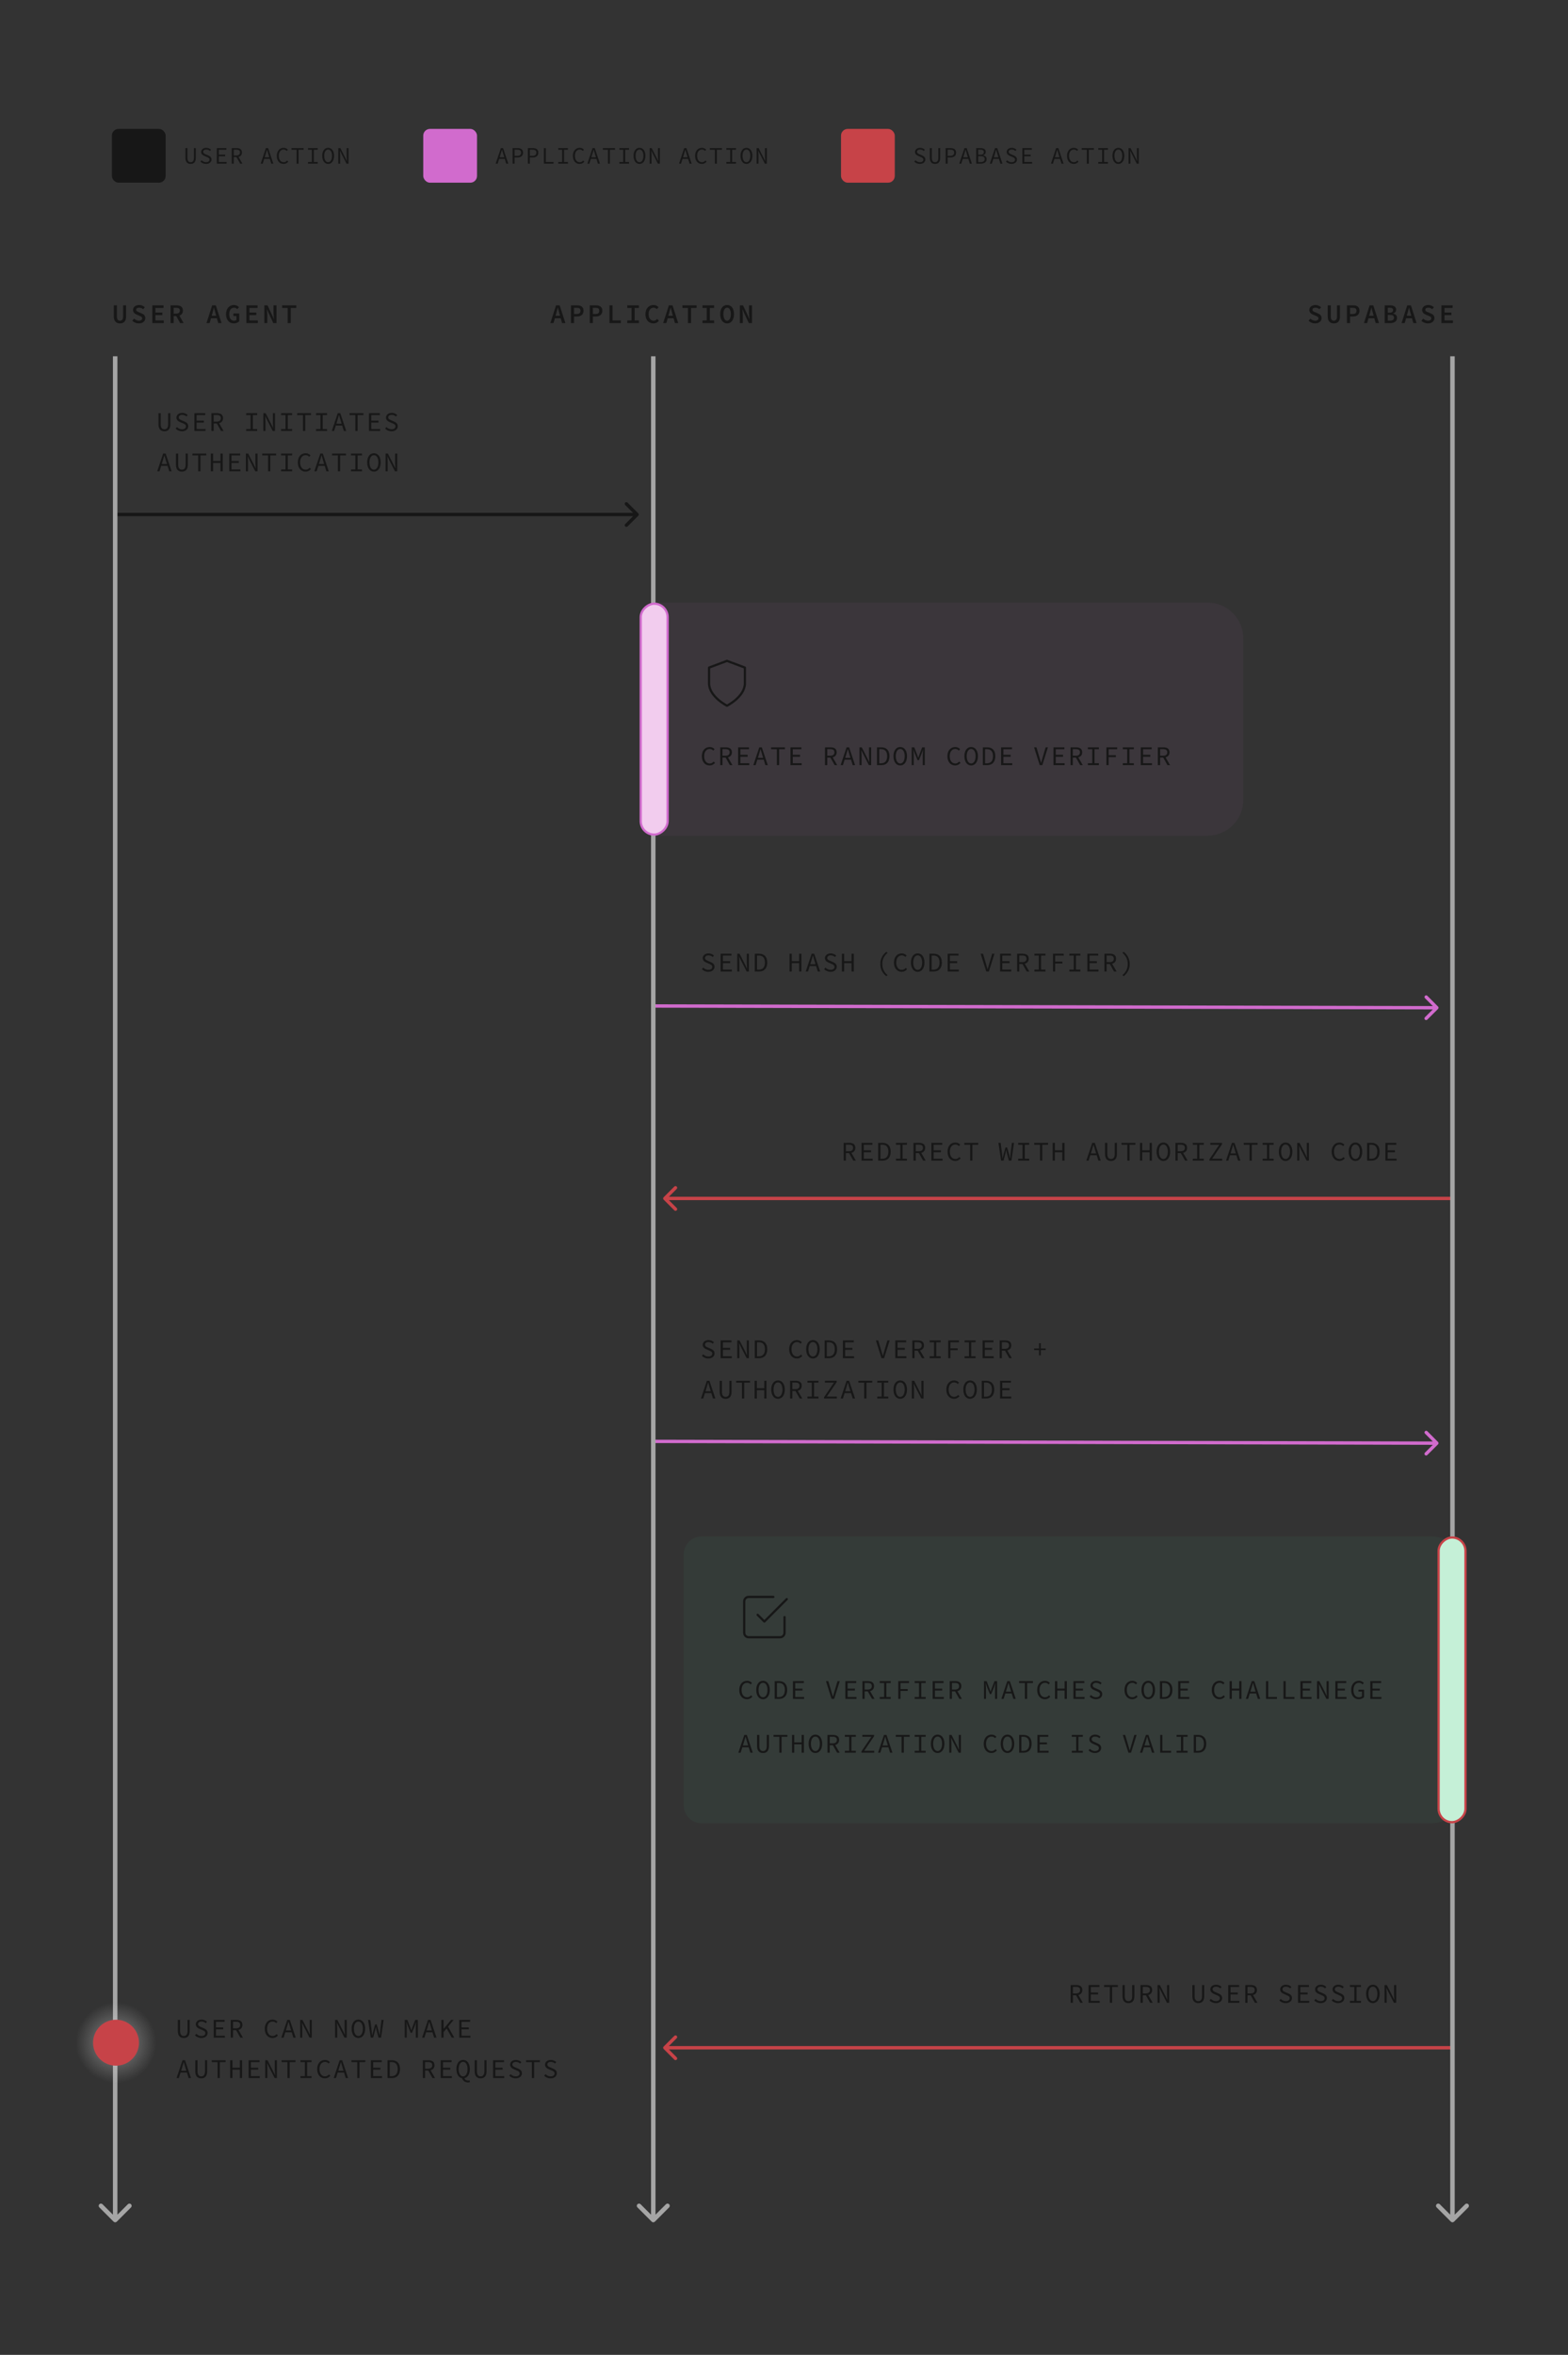 <svg width="1400" height="2101" viewBox="0 0 1400 2101" fill="none" xmlns="http://www.w3.org/2000/svg">
<rect x="0" y="0" width="1400" height="2101" fill="#333333" stroke="none"/>
<rect x="99.901" y="115" width="48" height="48" rx="6" fill="#171717"/>
<path d="M170.222 146.252C172.91 146.252 174.842 144.74 174.842 140.771V132.14H173.141V140.792C173.141 143.69 171.881 144.719 170.222 144.719C168.563 144.719 167.324 143.69 167.324 140.792V132.14H165.56V140.771C165.56 144.74 167.513 146.252 170.222 146.252ZM183.948 146.252C186.972 146.252 188.82 144.509 188.82 142.304C188.82 140.246 187.455 139.343 185.775 138.608L183.843 137.768C182.667 137.264 181.386 136.781 181.386 135.458C181.386 134.198 182.457 133.421 184.116 133.421C185.481 133.421 186.531 133.925 187.434 134.723L188.358 133.589C187.35 132.581 185.838 131.888 184.116 131.888C181.491 131.888 179.601 133.442 179.601 135.563C179.601 137.579 181.197 138.587 182.583 139.133L184.557 139.994C185.964 140.603 187.035 141.023 187.035 142.451C187.035 143.816 185.922 144.719 183.969 144.719C182.457 144.719 181.029 144.026 180 142.976L178.95 144.194C180.189 145.454 181.932 146.252 183.948 146.252ZM193.599 146H202.314V144.509H195.363V139.469H201.054V137.978H195.363V133.61H202.104V132.14H193.599V146ZM206.926 146H208.669V140.141H211.126L214.444 146H216.439L212.932 139.952C214.801 139.469 216.019 138.188 216.019 136.025C216.019 133.148 214.003 132.14 211.21 132.14H206.926V146ZM208.669 138.713V133.547H210.958C213.1 133.547 214.276 134.198 214.276 136.025C214.276 137.831 213.1 138.713 210.958 138.713H208.669ZM232.782 146H234.567L235.89 141.758H240.888L242.19 146H244.038L239.397 132.14H237.423L232.782 146ZM236.331 140.351L236.982 138.23C237.465 136.676 237.906 135.185 238.347 133.568H238.431C238.872 135.185 239.313 136.676 239.796 138.23L240.447 140.351H236.331ZM253.186 146.252C254.95 146.252 256.294 145.517 257.386 144.257L256.378 143.186C255.496 144.173 254.551 144.719 253.291 144.719C250.645 144.719 248.944 142.514 248.944 139.028C248.944 135.584 250.645 133.421 253.291 133.421C254.446 133.421 255.349 133.925 256.063 134.681L257.05 133.568C256.252 132.686 254.95 131.888 253.291 131.888C249.7 131.888 247.138 134.618 247.138 139.07C247.138 143.585 249.721 146.252 253.186 146.252ZM264.811 146H266.575V133.61H271.111V132.14H260.275V133.61H264.811V146ZM275.03 146H283.64V144.509H280.217V133.61H283.64V132.14H275.03V133.61H278.453V144.509H275.03V146ZM292.977 146.252C296.085 146.252 298.269 143.459 298.269 139.007C298.269 134.597 296.085 131.888 292.977 131.888C289.869 131.888 287.685 134.576 287.685 139.007C287.685 143.459 289.869 146.252 292.977 146.252ZM292.977 144.719C290.877 144.719 289.491 142.472 289.491 139.007C289.491 135.563 290.877 133.421 292.977 133.421C295.077 133.421 296.463 135.563 296.463 139.007C296.463 142.472 295.077 144.719 292.977 144.719ZM302.062 146H303.721V138.734C303.721 137.306 303.553 135.815 303.49 134.408H303.532L304.918 137.243L309.391 146H311.176V132.14H309.517V139.343C309.517 140.792 309.685 142.367 309.748 143.732H309.706L308.32 140.897L303.847 132.14H302.062V146Z" fill="#171717"/>
<rect x="377.901" y="115" width="48" height="48" rx="6" fill="#D16BCD"/>
<path d="M442.573 146H444.358L445.681 141.758H450.679L451.981 146H453.829L449.188 132.14H447.214L442.573 146ZM446.122 140.351L446.773 138.23C447.256 136.676 447.697 135.185 448.138 133.568H448.222C448.663 135.185 449.104 136.676 449.587 138.23L450.238 140.351H446.122ZM457.685 146H459.428V140.498H461.906C464.93 140.498 466.988 139.133 466.988 136.214C466.988 133.169 464.951 132.14 461.906 132.14H457.685V146ZM459.428 139.07V133.547H461.675C464.069 133.547 465.245 134.198 465.245 136.214C465.245 138.188 464.09 139.07 461.675 139.07H459.428ZM471.326 146H473.069V140.498H475.547C478.571 140.498 480.629 139.133 480.629 136.214C480.629 133.169 478.592 132.14 475.547 132.14H471.326V146ZM473.069 139.07V133.547H475.316C477.71 133.547 478.886 134.198 478.886 136.214C478.886 138.188 477.731 139.07 475.316 139.07H473.069ZM485.64 146H494.187V144.509H487.362V132.14H485.64V146ZM498.463 146H507.073V144.509H503.65V133.61H507.073V132.14H498.463V133.61H501.886V144.509H498.463V146ZM517.544 146.252C519.308 146.252 520.652 145.517 521.744 144.257L520.736 143.186C519.854 144.173 518.909 144.719 517.649 144.719C515.003 144.719 513.302 142.514 513.302 139.028C513.302 135.584 515.003 133.421 517.649 133.421C518.804 133.421 519.707 133.925 520.421 134.681L521.408 133.568C520.61 132.686 519.308 131.888 517.649 131.888C514.058 131.888 511.496 134.618 511.496 139.07C511.496 143.585 514.079 146.252 517.544 146.252ZM524.424 146H526.209L527.532 141.758H532.53L533.832 146H535.68L531.039 132.14H529.065L524.424 146ZM527.973 140.351L528.624 138.23C529.107 136.676 529.548 135.185 529.989 133.568H530.073C530.514 135.185 530.955 136.676 531.438 138.23L532.089 140.351H527.973ZM542.811 146H544.575V133.61H549.111V132.14H538.275V133.61H542.811V146ZM553.03 146H561.64V144.509H558.217V133.61H561.64V132.14H553.03V133.61H556.453V144.509H553.03V146ZM570.977 146.252C574.085 146.252 576.269 143.459 576.269 139.007C576.269 134.597 574.085 131.888 570.977 131.888C567.869 131.888 565.685 134.576 565.685 139.007C565.685 143.459 567.869 146.252 570.977 146.252ZM570.977 144.719C568.877 144.719 567.491 142.472 567.491 139.007C567.491 135.563 568.877 133.421 570.977 133.421C573.077 133.421 574.463 135.563 574.463 139.007C574.463 142.472 573.077 144.719 570.977 144.719ZM580.062 146H581.721V138.734C581.721 137.306 581.553 135.815 581.49 134.408H581.532L582.918 137.243L587.391 146H589.176V132.14H587.517V139.343C587.517 140.792 587.685 142.367 587.748 143.732H587.706L586.32 140.897L581.847 132.14H580.062V146ZM606.274 146H608.059L609.382 141.758H614.38L615.682 146H617.53L612.889 132.14H610.915L606.274 146ZM609.823 140.351L610.474 138.23C610.957 136.676 611.398 135.185 611.839 133.568H611.923C612.364 135.185 612.805 136.676 613.288 138.23L613.939 140.351H609.823ZM626.678 146.252C628.442 146.252 629.786 145.517 630.878 144.257L629.87 143.186C628.988 144.173 628.043 144.719 626.783 144.719C624.137 144.719 622.436 142.514 622.436 139.028C622.436 135.584 624.137 133.421 626.783 133.421C627.938 133.421 628.841 133.925 629.555 134.681L630.542 133.568C629.744 132.686 628.442 131.888 626.783 131.888C623.192 131.888 620.63 134.618 620.63 139.07C620.63 143.585 623.213 146.252 626.678 146.252ZM638.304 146H640.068V133.61H644.604V132.14H633.768V133.61H638.304V146ZM648.523 146H657.133V144.509H653.71V133.61H657.133V132.14H648.523V133.61H651.946V144.509H648.523V146ZM666.47 146.252C669.578 146.252 671.762 143.459 671.762 139.007C671.762 134.597 669.578 131.888 666.47 131.888C663.362 131.888 661.178 134.576 661.178 139.007C661.178 143.459 663.362 146.252 666.47 146.252ZM666.47 144.719C664.37 144.719 662.984 142.472 662.984 139.007C662.984 135.563 664.37 133.421 666.47 133.421C668.57 133.421 669.956 135.563 669.956 139.007C669.956 142.472 668.57 144.719 666.47 144.719ZM675.554 146H677.213V138.734C677.213 137.306 677.045 135.815 676.982 134.408H677.024L678.41 137.243L682.883 146H684.668V132.14H683.009V139.343C683.009 140.792 683.177 142.367 683.24 143.732H683.198L681.812 140.897L677.339 132.14H675.554V146Z" fill="#171717"/>
<rect x="750.901" y="115" width="48" height="48" rx="6" fill="#c74348"/>
<path d="M821.306 146.252C824.33 146.252 826.178 144.509 826.178 142.304C826.178 140.246 824.813 139.343 823.133 138.608L821.201 137.768C820.025 137.264 818.744 136.781 818.744 135.458C818.744 134.198 819.815 133.421 821.474 133.421C822.839 133.421 823.889 133.925 824.792 134.723L825.716 133.589C824.708 132.581 823.196 131.888 821.474 131.888C818.849 131.888 816.959 133.442 816.959 135.563C816.959 137.579 818.555 138.587 819.941 139.133L821.915 139.994C823.322 140.603 824.393 141.023 824.393 142.451C824.393 143.816 823.28 144.719 821.327 144.719C819.815 144.719 818.387 144.026 817.358 142.976L816.308 144.194C817.547 145.454 819.29 146.252 821.306 146.252ZM834.864 146.252C837.552 146.252 839.484 144.74 839.484 140.771V132.14H837.783V140.792C837.783 143.69 836.523 144.719 834.864 144.719C833.205 144.719 831.966 143.69 831.966 140.792V132.14H830.202V140.771C830.202 144.74 832.155 146.252 834.864 146.252ZM844.326 146H846.069V140.498H848.547C851.571 140.498 853.629 139.133 853.629 136.214C853.629 133.169 851.592 132.14 848.547 132.14H844.326V146ZM846.069 139.07V133.547H848.316C850.71 133.547 851.886 134.198 851.886 136.214C851.886 138.188 850.731 139.07 848.316 139.07H846.069ZM856.498 146H858.283L859.606 141.758H864.604L865.906 146H867.754L863.113 132.14H861.139L856.498 146ZM860.047 140.351L860.698 138.23C861.181 136.676 861.622 135.185 862.063 133.568H862.147C862.588 135.185 863.029 136.676 863.512 138.23L864.163 140.351H860.047ZM871.631 146H875.726C878.792 146 880.913 144.677 880.913 141.947C880.913 140.036 879.737 138.944 877.721 138.629V138.545C879.338 138.125 880.136 136.886 880.136 135.521C880.136 133.085 878.225 132.14 875.411 132.14H871.631V146ZM873.395 138.062V133.526H875.201C877.322 133.526 878.414 134.156 878.414 135.668C878.414 137.201 877.469 138.062 875.117 138.062H873.395ZM873.395 144.614V139.364H875.474C877.889 139.364 879.191 140.141 879.191 141.863C879.191 143.753 877.826 144.614 875.474 144.614H873.395ZM883.782 146H885.567L886.89 141.758H891.888L893.19 146H895.038L890.397 132.14H888.423L883.782 146ZM887.331 140.351L887.982 138.23C888.465 136.676 888.906 135.185 889.347 133.568H889.431C889.872 135.185 890.313 136.676 890.796 138.23L891.447 140.351H887.331ZM903.157 146.252C906.181 146.252 908.029 144.509 908.029 142.304C908.029 140.246 906.664 139.343 904.984 138.608L903.052 137.768C901.876 137.264 900.595 136.781 900.595 135.458C900.595 134.198 901.666 133.421 903.325 133.421C904.69 133.421 905.74 133.925 906.643 134.723L907.567 133.589C906.559 132.581 905.047 131.888 903.325 131.888C900.7 131.888 898.81 133.442 898.81 135.563C898.81 137.579 900.406 138.587 901.792 139.133L903.766 139.994C905.173 140.603 906.244 141.023 906.244 142.451C906.244 143.816 905.131 144.719 903.178 144.719C901.666 144.719 900.238 144.026 899.209 142.976L898.159 144.194C899.398 145.454 901.141 146.252 903.157 146.252ZM912.808 146H921.523V144.509H914.572V139.469H920.263V137.978H914.572V133.61H921.313V132.14H912.808V146ZM938.349 146H940.134L941.457 141.758H946.455L947.757 146H949.605L944.964 132.14H942.99L938.349 146ZM941.898 140.351L942.549 138.23C943.032 136.676 943.473 135.185 943.914 133.568H943.998C944.439 135.185 944.88 136.676 945.363 138.23L946.014 140.351H941.898ZM958.753 146.252C960.517 146.252 961.861 145.517 962.953 144.257L961.945 143.186C961.063 144.173 960.118 144.719 958.858 144.719C956.212 144.719 954.511 142.514 954.511 139.028C954.511 135.584 956.212 133.421 958.858 133.421C960.013 133.421 960.916 133.925 961.63 134.681L962.617 133.568C961.819 132.686 960.517 131.888 958.858 131.888C955.267 131.888 952.705 134.618 952.705 139.07C952.705 143.585 955.288 146.252 958.753 146.252ZM970.379 146H972.143V133.61H976.679V132.14H965.843V133.61H970.379V146ZM980.597 146H989.207V144.509H985.784V133.61H989.207V132.14H980.597V133.61H984.02V144.509H980.597V146ZM998.544 146.252C1001.65 146.252 1003.84 143.459 1003.84 139.007C1003.84 134.597 1001.65 131.888 998.544 131.888C995.436 131.888 993.252 134.576 993.252 139.007C993.252 143.459 995.436 146.252 998.544 146.252ZM998.544 144.719C996.444 144.719 995.058 142.472 995.058 139.007C995.058 135.563 996.444 133.421 998.544 133.421C1000.64 133.421 1002.03 135.563 1002.03 139.007C1002.03 142.472 1000.64 144.719 998.544 144.719ZM1007.63 146H1009.29V138.734C1009.29 137.306 1009.12 135.815 1009.06 134.408H1009.1L1010.49 137.243L1014.96 146H1016.74V132.14H1015.08V139.343C1015.08 140.792 1015.25 142.367 1015.32 143.732H1015.27L1013.89 140.897L1009.41 132.14H1007.63V146Z" fill="#171717"/>
<path d="M107.149 288.535C110.581 288.535 112.597 286.543 112.597 282.199V272.407H109.909V282.391C109.909 285.007 108.829 286.135 107.149 286.135C105.445 286.135 104.389 285.007 104.389 282.391V272.407H101.629V282.199C101.629 286.543 103.693 288.535 107.149 288.535ZM123.94 288.535C127.612 288.535 129.748 286.399 129.748 283.831C129.748 281.527 128.332 280.375 126.34 279.559L124.276 278.671C122.86 278.095 121.588 277.663 121.588 276.415C121.588 275.215 122.596 274.519 124.228 274.519C125.692 274.519 126.772 275.023 127.828 275.887L129.268 274.135C127.972 272.863 126.172 272.119 124.228 272.119C121.036 272.119 118.78 274.039 118.78 276.559C118.78 278.863 120.484 280.111 122.164 280.759L124.3 281.695C125.86 282.319 126.916 282.727 126.916 284.047C126.916 285.319 125.932 286.135 123.988 286.135C122.452 286.135 120.892 285.391 119.716 284.311L118.108 286.207C119.644 287.695 121.732 288.535 123.94 288.535ZM136.002 288.247H146.25V285.895H138.762V281.167H144.906V278.839H138.762V274.735H146.01V272.407H136.002V288.247ZM152.313 288.247H155.073V282.031H157.401L160.809 288.247H163.929L160.161 281.599C162.057 280.951 163.305 279.487 163.305 277.087C163.305 273.559 160.785 272.407 157.545 272.407H152.313V288.247ZM155.073 279.799V274.615H157.257C159.417 274.615 160.569 275.239 160.569 277.087C160.569 278.887 159.417 279.799 157.257 279.799H155.073ZM184.358 288.247H187.166L188.414 283.927H193.622L194.846 288.247H197.774L192.686 272.407H189.446L184.358 288.247ZM189.014 281.743L189.566 279.775C190.046 278.095 190.526 276.319 190.958 274.567H191.054C191.51 276.319 191.99 278.095 192.47 279.775L193.022 281.743H189.014ZM208.805 288.535C210.821 288.535 212.573 287.671 213.605 286.663V279.679H208.397V281.959H211.109V285.415C210.629 285.871 209.813 286.135 208.973 286.135C206.189 286.135 204.677 283.903 204.677 280.279C204.677 276.703 206.429 274.519 208.925 274.519C210.293 274.519 211.133 275.047 211.853 275.815L213.389 274.087C212.429 273.103 211.013 272.119 208.925 272.119C204.845 272.119 201.821 275.167 201.821 280.375C201.821 285.607 204.821 288.535 208.805 288.535ZM219.955 288.247H230.203V285.895H222.715V281.167H228.859V278.839H222.715V274.735H229.963V272.407H219.955V288.247ZM236.026 288.247H238.666V281.239C238.666 279.487 238.402 277.591 238.282 275.911H238.354L239.818 279.247L244.018 288.247H246.85V272.407H244.21V279.367C244.21 281.119 244.474 283.111 244.594 284.743H244.522L243.058 281.383L238.834 272.407H236.026V288.247ZM256.825 288.247H259.609V274.735H264.553V272.407H251.905V274.735H256.825V288.247Z" fill="#171717"/>
<path d="M491.383 288.247H494.191L495.439 283.927H500.647L501.871 288.247H504.799L499.711 272.407H496.471L491.383 288.247ZM496.039 281.743L496.591 279.775C497.071 278.095 497.551 276.319 497.983 274.567H498.079C498.535 276.319 499.015 278.095 499.495 279.775L500.047 281.743H496.039ZM509.782 288.247H512.542V282.391H515.062C518.446 282.391 521.014 280.783 521.014 277.279C521.014 273.607 518.494 272.407 515.062 272.407H509.782V288.247ZM512.542 280.183V274.615H514.822C517.126 274.615 518.278 275.287 518.278 277.279C518.278 279.223 517.174 280.183 514.822 280.183H512.542ZM526.572 288.247H529.332V282.391H531.852C535.236 282.391 537.804 280.783 537.804 277.279C537.804 273.607 535.284 272.407 531.852 272.407H526.572V288.247ZM529.332 280.183V274.615H531.612C533.916 274.615 535.068 275.287 535.068 277.279C535.068 279.223 533.964 280.183 531.612 280.183H529.332ZM544.155 288.247H554.283V285.895H546.891V272.407H544.155V288.247ZM560.082 288.247H570.426V285.895H566.634V274.735H570.426V272.407H560.082V274.735H563.85V285.895H560.082V288.247ZM583.448 288.535C585.44 288.535 587.048 287.719 588.32 286.231L586.76 284.551C585.872 285.535 584.888 286.135 583.616 286.135C580.928 286.135 579.128 283.903 579.128 280.279C579.128 276.703 580.928 274.519 583.544 274.519C584.768 274.519 585.68 275.023 586.472 275.815L588.008 274.087C587.024 273.055 585.488 272.119 583.544 272.119C579.392 272.119 576.296 275.191 576.296 280.375C576.296 285.607 579.44 288.535 583.448 288.535ZM592.127 288.247H594.935L596.183 283.927H601.391L602.615 288.247H605.543L600.455 272.407H597.215L592.127 288.247ZM596.783 281.743L597.335 279.775C597.815 278.095 598.295 276.319 598.727 274.567H598.823C599.279 276.319 599.759 278.095 600.239 279.775L600.791 281.743H596.783ZM614.222 288.247H617.006V274.735H621.95V272.407H609.302V274.735H614.222V288.247ZM627.244 288.247H637.588V285.895H633.796V274.735H637.588V272.407H627.244V274.735H631.012V285.895H627.244V288.247ZM649.195 288.535C652.843 288.535 655.363 285.367 655.363 280.255C655.363 275.143 652.843 272.119 649.195 272.119C645.571 272.119 643.027 275.119 643.027 280.255C643.027 285.367 645.571 288.535 649.195 288.535ZM649.195 286.135C647.179 286.135 645.883 283.831 645.883 280.255C645.883 276.679 647.179 274.519 649.195 274.519C651.211 274.519 652.531 276.679 652.531 280.255C652.531 283.831 651.211 286.135 649.195 286.135ZM660.585 288.247H663.225V281.239C663.225 279.487 662.961 277.591 662.841 275.911H662.913L664.377 279.247L668.577 288.247H671.409V272.407H668.769V279.367C668.769 281.119 669.033 283.111 669.153 284.743H669.081L667.617 281.383L663.393 272.407H660.585V288.247Z" fill="#171717"/>
<path d="M1174.18 288.535C1177.86 288.535 1179.99 286.399 1179.99 283.831C1179.99 281.527 1178.58 280.375 1176.58 279.559L1174.52 278.671C1173.1 278.095 1171.83 277.663 1171.83 276.415C1171.83 275.215 1172.84 274.519 1174.47 274.519C1175.94 274.519 1177.02 275.023 1178.07 275.887L1179.51 274.135C1178.22 272.863 1176.42 272.119 1174.47 272.119C1171.28 272.119 1169.02 274.039 1169.02 276.559C1169.02 278.863 1170.73 280.111 1172.41 280.759L1174.54 281.695C1176.1 282.319 1177.16 282.727 1177.16 284.047C1177.16 285.319 1176.18 286.135 1174.23 286.135C1172.7 286.135 1171.14 285.391 1169.96 284.311L1168.35 286.207C1169.89 287.695 1171.98 288.535 1174.18 288.535ZM1190.98 288.535C1194.41 288.535 1196.42 286.543 1196.42 282.199V272.407H1193.74V282.391C1193.74 285.007 1192.66 286.135 1190.98 286.135C1189.27 286.135 1188.22 285.007 1188.22 282.391V272.407H1185.46V282.199C1185.46 286.543 1187.52 288.535 1190.98 288.535ZM1202.63 288.247H1205.39V282.391H1207.91C1211.29 282.391 1213.86 280.783 1213.86 277.279C1213.86 273.607 1211.34 272.407 1207.91 272.407H1202.63V288.247ZM1205.39 280.183V274.615H1207.67C1209.97 274.615 1211.13 275.287 1211.13 277.279C1211.13 279.223 1210.02 280.183 1207.67 280.183H1205.39ZM1217.81 288.247H1220.62L1221.87 283.927H1227.08L1228.3 288.247H1231.23L1226.14 272.407H1222.9L1217.81 288.247ZM1222.47 281.743L1223.02 279.775C1223.5 278.095 1223.98 276.319 1224.41 274.567H1224.51C1224.96 276.319 1225.44 278.095 1225.92 279.775L1226.48 281.743H1222.47ZM1236.35 288.247H1241.37C1244.8 288.247 1247.32 286.759 1247.32 283.591C1247.32 281.431 1246.07 280.231 1243.79 279.847V279.751C1245.64 279.247 1246.53 277.783 1246.53 276.295C1246.53 273.391 1244.18 272.407 1240.96 272.407H1236.35V288.247ZM1239.11 278.983V274.567H1240.77C1242.81 274.567 1243.82 275.167 1243.82 276.631C1243.82 278.119 1242.91 278.983 1240.7 278.983H1239.11ZM1239.11 286.087V280.975H1241.08C1243.43 280.975 1244.61 281.719 1244.61 283.423C1244.61 285.223 1243.39 286.087 1241.08 286.087H1239.11ZM1251.39 288.247H1254.2L1255.45 283.927H1260.66L1261.88 288.247H1264.81L1259.72 272.407H1256.48L1251.39 288.247ZM1256.05 281.743L1256.6 279.775C1257.08 278.095 1257.56 276.319 1257.99 274.567H1258.09C1258.55 276.319 1259.03 278.095 1259.51 279.775L1260.06 281.743H1256.05ZM1274.93 288.535C1278.6 288.535 1280.74 286.399 1280.74 283.831C1280.74 281.527 1279.32 280.375 1277.33 279.559L1275.26 278.671C1273.85 278.095 1272.58 277.663 1272.58 276.415C1272.58 275.215 1273.58 274.519 1275.22 274.519C1276.68 274.519 1277.76 275.023 1278.82 275.887L1280.26 274.135C1278.96 272.863 1277.16 272.119 1275.22 272.119C1272.02 272.119 1269.77 274.039 1269.77 276.559C1269.77 278.863 1271.47 280.111 1273.15 280.759L1275.29 281.695C1276.85 282.319 1277.9 282.727 1277.9 284.047C1277.9 285.319 1276.92 286.135 1274.98 286.135C1273.44 286.135 1271.88 285.391 1270.7 284.311L1269.1 286.207C1270.63 287.695 1272.72 288.535 1274.93 288.535ZM1286.99 288.247H1297.24V285.895H1289.75V281.167H1295.89V278.839H1289.75V274.735H1297V272.407H1286.99V288.247Z" fill="#171717"/>
<path d="M104.587 457.559C103.759 457.559 103.087 458.231 103.087 459.059C103.087 459.888 103.759 460.559 104.587 460.559V457.559ZM569.895 460.12C570.481 459.534 570.481 458.584 569.895 457.999L560.349 448.453C559.763 447.867 558.814 447.867 558.228 448.453C557.642 449.038 557.642 449.988 558.228 450.574L566.713 459.059L558.228 467.544C557.642 468.13 557.642 469.08 558.228 469.666C558.814 470.252 559.763 470.252 560.349 469.666L569.895 460.12ZM104.587 460.559H568.834V457.559H104.587V460.559Z" fill="#171717"/>
<path d="M146.812 384.782C149.884 384.782 152.092 383.054 152.092 378.518V368.654H150.148V378.542C150.148 381.854 148.708 383.03 146.812 383.03C144.916 383.03 143.5 381.854 143.5 378.542V368.654H141.484V378.518C141.484 383.054 143.716 384.782 146.812 384.782ZM162.499 384.782C165.955 384.782 168.067 382.79 168.067 380.27C168.067 377.918 166.507 376.886 164.587 376.046L162.379 375.086C161.035 374.51 159.571 373.958 159.571 372.446C159.571 371.006 160.795 370.118 162.691 370.118C164.251 370.118 165.451 370.694 166.483 371.606L167.539 370.31C166.387 369.158 164.659 368.366 162.691 368.366C159.691 368.366 157.531 370.142 157.531 372.566C157.531 374.87 159.355 376.022 160.939 376.646L163.195 377.63C164.803 378.326 166.027 378.806 166.027 380.438C166.027 381.998 164.755 383.03 162.523 383.03C160.795 383.03 159.163 382.238 157.987 381.038L156.787 382.43C158.203 383.87 160.195 384.782 162.499 384.782ZM173.529 384.494H183.489V382.79H175.545V377.03H182.049V375.326H175.545V370.334H183.249V368.654H173.529V384.494ZM188.76 384.494H190.752V377.798H193.56L197.352 384.494H199.632L195.624 377.582C197.76 377.03 199.152 375.566 199.152 373.094C199.152 369.806 196.848 368.654 193.656 368.654H188.76V384.494ZM190.752 376.166V370.262H193.368C195.816 370.262 197.16 371.006 197.16 373.094C197.16 375.158 195.816 376.166 193.368 376.166H190.752ZM219.821 384.494H229.661V382.79H225.749V370.334H229.661V368.654H219.821V370.334H223.733V382.79H219.821V384.494ZM235.124 384.494H237.02V376.19C237.02 374.558 236.828 372.854 236.756 371.246H236.804L238.388 374.486L243.5 384.494H245.54V368.654H243.644V376.886C243.644 378.542 243.836 380.342 243.908 381.902H243.86L242.276 378.662L237.164 368.654H235.124V384.494ZM251.002 384.494H260.842V382.79H256.93V370.334H260.842V368.654H251.002V370.334H254.914V382.79H251.002V384.494ZM270.505 384.494H272.521V370.334H277.705V368.654H265.321V370.334H270.505V384.494ZM282.184 384.494H292.024V382.79H288.112V370.334H292.024V368.654H282.184V370.334H286.096V382.79H282.184V384.494ZM296.262 384.494H298.302L299.814 379.646H305.526L307.014 384.494H309.126L303.822 368.654H301.566L296.262 384.494ZM300.318 378.038L301.062 375.614C301.614 373.838 302.118 372.134 302.622 370.286H302.718C303.222 372.134 303.726 373.838 304.278 375.614L305.022 378.038H300.318ZM317.277 384.494H319.293V370.334H324.477V368.654H312.093V370.334H317.277V384.494ZM329.435 384.494H339.395V382.79H331.451V377.03H337.955V375.326H331.451V370.334H339.155V368.654H329.435V384.494ZM349.586 384.782C353.042 384.782 355.154 382.79 355.154 380.27C355.154 377.918 353.594 376.886 351.674 376.046L349.466 375.086C348.122 374.51 346.658 373.958 346.658 372.446C346.658 371.006 347.882 370.118 349.778 370.118C351.338 370.118 352.538 370.694 353.57 371.606L354.626 370.31C353.474 369.158 351.746 368.366 349.778 368.366C346.778 368.366 344.618 370.142 344.618 372.566C344.618 374.87 346.442 376.022 348.026 376.646L350.282 377.63C351.89 378.326 353.114 378.806 353.114 380.438C353.114 381.998 351.842 383.03 349.61 383.03C347.882 383.03 346.25 382.238 345.074 381.038L343.874 382.43C345.29 383.87 347.282 384.782 349.586 384.782ZM140.356 420.494H142.396L143.908 415.646H149.62L151.108 420.494H153.22L147.916 404.654H145.66L140.356 420.494ZM144.412 414.038L145.156 411.614C145.708 409.838 146.212 408.134 146.716 406.286H146.812C147.316 408.134 147.82 409.838 148.372 411.614L149.116 414.038H144.412ZM162.403 420.782C165.475 420.782 167.683 419.054 167.683 414.518V404.654H165.739V414.542C165.739 417.854 164.299 419.03 162.403 419.03C160.507 419.03 159.091 417.854 159.091 414.542V404.654H157.075V414.518C157.075 419.054 159.307 420.782 162.403 420.782ZM176.961 420.494H178.977V406.334H184.161V404.654H171.777V406.334H176.961V420.494ZM188.256 420.494H190.272V413.03H196.848V420.494H198.864V404.654H196.848V411.302H190.272V404.654H188.256V420.494ZM204.71 420.494H214.67V418.79H206.726V413.03H213.23V411.326H206.726V406.334H214.43V404.654H204.71V420.494ZM219.533 420.494H221.429V412.19C221.429 410.558 221.237 408.854 221.165 407.246H221.213L222.797 410.486L227.909 420.494H229.949V404.654H228.053V412.886C228.053 414.542 228.245 416.342 228.317 417.902H228.269L226.685 414.662L221.573 404.654H219.533V420.494ZM239.324 420.494H241.34V406.334H246.524V404.654H234.14V406.334H239.324V420.494ZM251.002 420.494H260.842V418.79H256.93V406.334H260.842V404.654H251.002V406.334H254.914V418.79H251.002V420.494ZM272.809 420.782C274.825 420.782 276.361 419.942 277.609 418.502L276.457 417.278C275.449 418.406 274.369 419.03 272.929 419.03C269.905 419.03 267.961 416.51 267.961 412.526C267.961 408.59 269.905 406.118 272.929 406.118C274.249 406.118 275.281 406.694 276.097 407.558L277.225 406.286C276.313 405.278 274.825 404.366 272.929 404.366C268.825 404.366 265.897 407.486 265.897 412.574C265.897 417.734 268.849 420.782 272.809 420.782ZM280.672 420.494H282.712L284.224 415.646H289.936L291.424 420.494H293.536L288.232 404.654H285.976L280.672 420.494ZM284.728 414.038L285.472 411.614C286.024 409.838 286.528 408.134 287.032 406.286H287.128C287.632 408.134 288.136 409.838 288.688 411.614L289.432 414.038H284.728ZM301.686 420.494H303.702V406.334H308.886V404.654H296.502V406.334H301.686V420.494ZM313.365 420.494H323.205V418.79H319.293V406.334H323.205V404.654H313.365V406.334H317.277V418.79H313.365V420.494ZM333.875 420.782C337.427 420.782 339.923 417.59 339.923 412.502C339.923 407.462 337.427 404.366 333.875 404.366C330.323 404.366 327.827 407.438 327.827 412.502C327.827 417.59 330.323 420.782 333.875 420.782ZM333.875 419.03C331.475 419.03 329.891 416.462 329.891 412.502C329.891 408.566 331.475 406.118 333.875 406.118C336.275 406.118 337.859 408.566 337.859 412.502C337.859 416.462 336.275 419.03 333.875 419.03ZM344.258 420.494H346.154V412.19C346.154 410.558 345.962 408.854 345.89 407.246H345.938L347.522 410.486L352.634 420.494H354.674V404.654H352.778V412.886C352.778 414.542 352.97 416.342 353.042 417.902H352.994L351.41 414.662L346.298 404.654H344.258V420.494Z" fill="#171717"/>
<path d="M632.408 867.039C635.864 867.039 637.976 865.047 637.976 862.527C637.976 860.175 636.416 859.143 634.496 858.303L632.288 857.343C630.944 856.767 629.48 856.215 629.48 854.703C629.48 853.263 630.704 852.375 632.6 852.375C634.16 852.375 635.36 852.951 636.392 853.863L637.448 852.567C636.296 851.415 634.568 850.623 632.6 850.623C629.6 850.623 627.44 852.399 627.44 854.823C627.44 857.127 629.264 858.279 630.848 858.903L633.104 859.887C634.712 860.583 635.936 861.063 635.936 862.695C635.936 864.255 634.664 865.287 632.432 865.287C630.704 865.287 629.072 864.495 627.896 863.295L626.696 864.687C628.112 866.127 630.104 867.039 632.408 867.039ZM643.439 866.751H653.399V865.047H645.455V859.287H651.959V857.583H645.455V852.591H653.159V850.911H643.439V866.751ZM658.262 866.751H660.158V858.447C660.158 856.815 659.966 855.111 659.894 853.503H659.942L661.526 856.743L666.638 866.751H668.678V850.911H666.782V859.143C666.782 860.799 666.974 862.599 667.046 864.159H666.998L665.414 860.919L660.302 850.911H658.262V866.751ZM673.9 866.751H677.836C682.492 866.751 685.036 863.799 685.036 858.759C685.036 853.743 682.492 850.911 677.74 850.911H673.9V866.751ZM675.892 865.119V852.543H677.62C681.196 852.543 682.972 854.775 682.972 858.759C682.972 862.767 681.196 865.119 677.62 865.119H675.892ZM704.938 866.751H706.954V859.287H713.53V866.751H715.546V850.911H713.53V857.559H706.954V850.911H704.938V866.751ZM719.4 866.751H721.44L722.952 861.903H728.664L730.152 866.751H732.264L726.96 850.911H724.704L719.4 866.751ZM723.456 860.295L724.2 857.871C724.752 856.095 725.256 854.391 725.76 852.543H725.856C726.36 854.391 726.864 856.095 727.416 857.871L728.16 860.295H723.456ZM741.543 867.039C744.999 867.039 747.111 865.047 747.111 862.527C747.111 860.175 745.551 859.143 743.631 858.303L741.423 857.343C740.079 856.767 738.615 856.215 738.615 854.703C738.615 853.263 739.839 852.375 741.735 852.375C743.295 852.375 744.495 852.951 745.527 853.863L746.583 852.567C745.431 851.415 743.703 850.623 741.735 850.623C738.735 850.623 736.575 852.399 736.575 854.823C736.575 857.127 738.399 858.279 739.983 858.903L742.239 859.887C743.847 860.583 745.071 861.063 745.071 862.695C745.071 864.255 743.799 865.287 741.567 865.287C739.839 865.287 738.207 864.495 737.031 863.295L735.831 864.687C737.247 866.127 739.239 867.039 741.543 867.039ZM751.709 866.751H753.725V859.287H760.301V866.751H762.317V850.911H760.301V857.559H753.725V850.911H751.709V866.751ZM791.387 870.975L792.467 869.967C789.251 867.255 787.763 864.111 787.763 860.079C787.763 856.047 789.251 852.903 792.467 850.191L791.387 849.183C788.051 851.775 785.987 855.447 785.987 860.079C785.987 864.711 788.051 868.383 791.387 870.975ZM805.081 867.039C807.097 867.039 808.633 866.199 809.881 864.759L808.729 863.535C807.721 864.663 806.641 865.287 805.201 865.287C802.177 865.287 800.233 862.767 800.233 858.783C800.233 854.847 802.177 852.375 805.201 852.375C806.521 852.375 807.553 852.951 808.369 853.815L809.497 852.543C808.585 851.535 807.097 850.623 805.201 850.623C801.097 850.623 798.169 853.743 798.169 858.831C798.169 863.991 801.121 867.039 805.081 867.039ZM819.376 867.039C822.928 867.039 825.424 863.847 825.424 858.759C825.424 853.719 822.928 850.623 819.376 850.623C815.824 850.623 813.328 853.695 813.328 858.759C813.328 863.847 815.824 867.039 819.376 867.039ZM819.376 865.287C816.976 865.287 815.392 862.719 815.392 858.759C815.392 854.823 816.976 852.375 819.376 852.375C821.776 852.375 823.36 854.823 823.36 858.759C823.36 862.719 821.776 865.287 819.376 865.287ZM829.807 866.751H833.743C838.399 866.751 840.943 863.799 840.943 858.759C840.943 853.743 838.399 850.911 833.647 850.911H829.807V866.751ZM831.799 865.119V852.543H833.527C837.103 852.543 838.879 854.775 838.879 858.759C838.879 862.767 837.103 865.119 833.527 865.119H831.799ZM846.117 866.751H856.077V865.047H848.133V859.287H854.637V857.583H848.133V852.591H855.837V850.911H846.117V866.751ZM880.586 866.751H882.914L887.906 850.911H885.866L883.346 859.479C882.794 861.351 882.41 862.839 881.834 864.711H881.738C881.162 862.839 880.778 861.351 880.226 859.479L877.682 850.911H875.57L880.586 866.751ZM892.889 866.751H902.849V865.047H894.905V859.287H901.409V857.583H894.905V852.591H902.609V850.911H892.889V866.751ZM908.12 866.751H910.112V860.055H912.92L916.712 866.751H918.992L914.984 859.839C917.12 859.287 918.512 857.823 918.512 855.351C918.512 852.063 916.208 850.911 913.016 850.911H908.12V866.751ZM910.112 858.423V852.519H912.728C915.176 852.519 916.52 853.263 916.52 855.351C916.52 857.415 915.176 858.423 912.728 858.423H910.112ZM923.59 866.751H933.43V865.047H929.518V852.591H933.43V850.911H923.59V852.591H927.502V865.047H923.59V866.751ZM940.141 866.751H942.133V859.647H948.589V857.967H942.133V852.591H949.765V850.911H940.141V866.751ZM954.772 866.751H964.612V865.047H960.7V852.591H964.612V850.911H954.772V852.591H958.684V865.047H954.772V866.751ZM970.842 866.751H980.802V865.047H972.858V859.287H979.362V857.583H972.858V852.591H980.562V850.911H970.842V866.751ZM986.073 866.751H988.065V860.055H990.873L994.665 866.751H996.945L992.937 859.839C995.073 859.287 996.465 857.823 996.465 855.351C996.465 852.063 994.161 850.911 990.969 850.911H986.073V866.751ZM988.065 858.423V852.519H990.681C993.129 852.519 994.473 853.263 994.473 855.351C994.473 857.415 993.129 858.423 990.681 858.423H988.065ZM1003.27 870.975C1006.61 868.383 1008.67 864.711 1008.67 860.079C1008.67 855.447 1006.61 851.775 1003.27 849.183L1002.19 850.191C1005.41 852.903 1006.9 856.047 1006.9 860.079C1006.9 864.111 1005.41 867.255 1002.19 869.967L1003.27 870.975Z" fill="#171717"/>
<path d="M583.092 896.026C582.263 896.024 581.59 896.694 581.588 897.523C581.587 898.351 582.257 899.024 583.085 899.026L583.092 896.026ZM1283.96 900.164C1284.55 899.58 1284.55 898.63 1283.96 898.043L1274.44 888.476C1273.86 887.888 1272.91 887.886 1272.32 888.471C1271.73 889.055 1271.73 890.005 1272.31 890.592L1280.78 899.096L1272.28 907.563C1271.69 908.147 1271.69 909.097 1272.27 909.684C1272.85 910.271 1273.8 910.273 1274.39 909.689L1283.96 900.164ZM583.085 899.026L1282.9 900.601L1282.9 897.601L583.092 896.026L583.085 899.026Z" fill="#D16BCD"/>
<path d="M583.092 1284.5C582.263 1284.5 581.59 1285.17 581.588 1286C581.587 1286.83 582.257 1287.5 583.085 1287.5L583.092 1284.5ZM1283.96 1288.64C1284.55 1288.05 1284.55 1287.1 1283.96 1286.52L1274.44 1276.95C1273.86 1276.36 1272.91 1276.36 1272.32 1276.94C1271.73 1277.53 1271.73 1278.48 1272.31 1279.07L1280.78 1287.57L1272.28 1296.04C1271.69 1296.62 1271.69 1297.57 1272.27 1298.16C1272.85 1298.75 1273.8 1298.75 1274.39 1298.16L1283.96 1288.64ZM583.085 1287.5L1282.9 1289.08L1282.9 1286.08L583.092 1284.5L583.085 1287.5Z" fill="#D16BCD"/>
<path d="M632.408 1212.04C635.864 1212.04 637.976 1210.05 637.976 1207.53C637.976 1205.18 636.416 1204.14 634.496 1203.3L632.288 1202.34C630.944 1201.77 629.48 1201.22 629.48 1199.7C629.48 1198.26 630.704 1197.38 632.6 1197.38C634.16 1197.38 635.36 1197.95 636.392 1198.86L637.448 1197.57C636.296 1196.42 634.568 1195.62 632.6 1195.62C629.6 1195.62 627.44 1197.4 627.44 1199.82C627.44 1202.13 629.264 1203.28 630.848 1203.9L633.104 1204.89C634.712 1205.58 635.936 1206.06 635.936 1207.7C635.936 1209.26 634.664 1210.29 632.432 1210.29C630.704 1210.29 629.072 1209.5 627.896 1208.3L626.696 1209.69C628.112 1211.13 630.104 1212.04 632.408 1212.04ZM643.439 1211.75H653.399V1210.05H645.455V1204.29H651.959V1202.58H645.455V1197.59H653.159V1195.91H643.439V1211.75ZM658.262 1211.75H660.158V1203.45C660.158 1201.82 659.966 1200.11 659.894 1198.5H659.942L661.526 1201.74L666.638 1211.75H668.678V1195.91H666.782V1204.14C666.782 1205.8 666.974 1207.6 667.046 1209.16H666.998L665.414 1205.92L660.302 1195.91H658.262V1211.75ZM673.9 1211.75H677.836C682.492 1211.75 685.036 1208.8 685.036 1203.76C685.036 1198.74 682.492 1195.91 677.74 1195.91H673.9V1211.75ZM675.892 1210.12V1197.54H677.62C681.196 1197.54 682.972 1199.78 682.972 1203.76C682.972 1207.77 681.196 1210.12 677.62 1210.12H675.892ZM711.538 1212.04C713.554 1212.04 715.09 1211.2 716.338 1209.76L715.186 1208.54C714.178 1209.66 713.098 1210.29 711.658 1210.29C708.634 1210.29 706.69 1207.77 706.69 1203.78C706.69 1199.85 708.634 1197.38 711.658 1197.38C712.978 1197.38 714.01 1197.95 714.826 1198.82L715.954 1197.54C715.042 1196.54 713.554 1195.62 711.658 1195.62C707.554 1195.62 704.626 1198.74 704.626 1203.83C704.626 1208.99 707.578 1212.04 711.538 1212.04ZM725.832 1212.04C729.384 1212.04 731.88 1208.85 731.88 1203.76C731.88 1198.72 729.384 1195.62 725.832 1195.62C722.28 1195.62 719.784 1198.7 719.784 1203.76C719.784 1208.85 722.28 1212.04 725.832 1212.04ZM725.832 1210.29C723.432 1210.29 721.848 1207.72 721.848 1203.76C721.848 1199.82 723.432 1197.38 725.832 1197.38C728.232 1197.38 729.816 1199.82 729.816 1203.76C729.816 1207.72 728.232 1210.29 725.832 1210.29ZM736.263 1211.75H740.199C744.855 1211.75 747.399 1208.8 747.399 1203.76C747.399 1198.74 744.855 1195.91 740.103 1195.91H736.263V1211.75ZM738.255 1210.12V1197.54H739.983C743.559 1197.54 745.335 1199.78 745.335 1203.76C745.335 1207.77 743.559 1210.12 739.983 1210.12H738.255ZM752.573 1211.75H762.533V1210.05H754.589V1204.29H761.093V1202.58H754.589V1197.59H762.293V1195.91H752.573V1211.75ZM787.043 1211.75H789.371L794.363 1195.91H792.323L789.803 1204.48C789.251 1206.35 788.867 1207.84 788.291 1209.71H788.195C787.619 1207.84 787.235 1206.35 786.683 1204.48L784.139 1195.91H782.027L787.043 1211.75ZM799.345 1211.75H809.305V1210.05H801.361V1204.29H807.865V1202.58H801.361V1197.59H809.065V1195.91H799.345V1211.75ZM814.576 1211.75H816.568V1205.06H819.376L823.168 1211.75H825.448L821.44 1204.84C823.576 1204.29 824.968 1202.82 824.968 1200.35C824.968 1197.06 822.664 1195.91 819.472 1195.91H814.576V1211.75ZM816.568 1203.42V1197.52H819.184C821.632 1197.52 822.976 1198.26 822.976 1200.35C822.976 1202.42 821.632 1203.42 819.184 1203.42H816.568ZM830.047 1211.75H839.887V1210.05H835.975V1197.59H839.887V1195.91H830.047V1197.59H833.959V1210.05H830.047V1211.75ZM846.597 1211.75H848.589V1204.65H855.045V1202.97H848.589V1197.59H856.221V1195.91H846.597V1211.75ZM861.228 1211.75H871.068V1210.05H867.156V1197.59H871.068V1195.91H861.228V1197.59H865.14V1210.05H861.228V1211.75ZM877.298 1211.75H887.258V1210.05H879.314V1204.29H885.818V1202.58H879.314V1197.59H887.018V1195.91H877.298V1211.75ZM892.529 1211.75H894.521V1205.06H897.329L901.121 1211.75H903.401L899.393 1204.84C901.529 1204.29 902.921 1202.82 902.921 1200.35C902.921 1197.06 900.617 1195.91 897.425 1195.91H892.529V1211.75ZM894.521 1203.42V1197.52H897.137C899.585 1197.52 900.929 1198.26 900.929 1200.35C900.929 1202.42 899.585 1203.42 897.137 1203.42H894.521ZM927.718 1209.26H929.302V1204.58H933.67V1203.09H929.302V1198.41H927.718V1203.09H923.35V1204.58H927.718V1209.26ZM625.856 1247.75H627.896L629.408 1242.9H635.12L636.608 1247.75H638.72L633.416 1231.91H631.16L625.856 1247.75ZM629.912 1241.3L630.656 1238.87C631.208 1237.1 631.712 1235.39 632.216 1233.54H632.312C632.816 1235.39 633.32 1237.1 633.872 1238.87L634.616 1241.3H629.912ZM647.903 1248.04C650.975 1248.04 653.183 1246.31 653.183 1241.78V1231.91H651.239V1241.8C651.239 1245.11 649.799 1246.29 647.903 1246.29C646.007 1246.29 644.591 1245.11 644.591 1241.8V1231.91H642.575V1241.78C642.575 1246.31 644.807 1248.04 647.903 1248.04ZM662.462 1247.75H664.478V1233.59H669.662V1231.91H657.278V1233.59H662.462V1247.75ZM673.756 1247.75H675.772V1240.29H682.348V1247.75H684.364V1231.91H682.348V1238.56H675.772V1231.91H673.756V1247.75ZM694.651 1248.04C698.203 1248.04 700.699 1244.85 700.699 1239.76C700.699 1234.72 698.203 1231.62 694.651 1231.62C691.099 1231.62 688.603 1234.7 688.603 1239.76C688.603 1244.85 691.099 1248.04 694.651 1248.04ZM694.651 1246.29C692.251 1246.29 690.667 1243.72 690.667 1239.76C690.667 1235.82 692.251 1233.38 694.651 1233.38C697.051 1233.38 698.635 1235.82 698.635 1239.76C698.635 1243.72 697.051 1246.29 694.651 1246.29ZM705.442 1247.75H707.434V1241.06H710.242L714.034 1247.75H716.314L712.306 1240.84C714.442 1240.29 715.834 1238.82 715.834 1236.35C715.834 1233.06 713.53 1231.91 710.338 1231.91H705.442V1247.75ZM707.434 1239.42V1233.52H710.05C712.498 1233.52 713.842 1234.26 713.842 1236.35C713.842 1238.42 712.498 1239.42 710.05 1239.42H707.434ZM720.912 1247.75H730.752V1246.05H726.84V1233.59H730.752V1231.91H720.912V1233.59H724.824V1246.05H720.912V1247.75ZM735.783 1247.75H747.159V1246.05H738.207L747.039 1233.09V1231.89H736.551V1233.57H744.591L735.783 1246.55V1247.75ZM750.581 1247.75H752.621L754.133 1242.9H759.845L761.333 1247.75H763.445L758.141 1231.91H755.885L750.581 1247.75ZM754.637 1241.3L755.381 1238.87C755.933 1237.1 756.437 1235.39 756.941 1233.54H757.037C757.541 1235.39 758.045 1237.1 758.597 1238.87L759.341 1241.3H754.637ZM771.596 1247.75H773.612V1233.59H778.796V1231.91H766.412V1233.59H771.596V1247.75ZM783.275 1247.75H793.115V1246.05H789.203V1233.59H793.115V1231.91H783.275V1233.59H787.187V1246.05H783.275V1247.75ZM803.785 1248.04C807.337 1248.04 809.833 1244.85 809.833 1239.76C809.833 1234.72 807.337 1231.62 803.785 1231.62C800.233 1231.62 797.737 1234.7 797.737 1239.76C797.737 1244.85 800.233 1248.04 803.785 1248.04ZM803.785 1246.29C801.385 1246.29 799.801 1243.72 799.801 1239.76C799.801 1235.82 801.385 1233.38 803.785 1233.38C806.185 1233.38 807.769 1235.82 807.769 1239.76C807.769 1243.72 806.185 1246.29 803.785 1246.29ZM814.168 1247.75H816.064V1239.45C816.064 1237.82 815.872 1236.11 815.8 1234.5H815.848L817.432 1237.74L822.544 1247.75H824.584V1231.91H822.688V1240.14C822.688 1241.8 822.88 1243.6 822.952 1245.16H822.904L821.32 1241.92L816.208 1231.91H814.168V1247.75ZM851.853 1248.04C853.869 1248.04 855.405 1247.2 856.653 1245.76L855.501 1244.54C854.493 1245.66 853.413 1246.29 851.973 1246.29C848.949 1246.29 847.005 1243.77 847.005 1239.78C847.005 1235.85 848.949 1233.38 851.973 1233.38C853.293 1233.38 854.325 1233.95 855.141 1234.82L856.269 1233.54C855.357 1232.54 853.869 1231.62 851.973 1231.62C847.869 1231.62 844.941 1234.74 844.941 1239.83C844.941 1244.99 847.893 1248.04 851.853 1248.04ZM866.148 1248.04C869.7 1248.04 872.196 1244.85 872.196 1239.76C872.196 1234.72 869.7 1231.62 866.148 1231.62C862.596 1231.62 860.1 1234.7 860.1 1239.76C860.1 1244.85 862.596 1248.04 866.148 1248.04ZM866.148 1246.29C863.748 1246.29 862.164 1243.72 862.164 1239.76C862.164 1235.82 863.748 1233.38 866.148 1233.38C868.548 1233.38 870.132 1235.82 870.132 1239.76C870.132 1243.72 868.548 1246.29 866.148 1246.29ZM876.578 1247.75H880.514C885.17 1247.75 887.714 1244.8 887.714 1239.76C887.714 1234.74 885.17 1231.91 880.418 1231.91H876.578V1247.75ZM878.57 1246.12V1233.54H880.298C883.874 1233.54 885.65 1235.78 885.65 1239.76C885.65 1243.77 883.874 1246.12 880.298 1246.12H878.57ZM892.889 1247.75H902.849V1246.05H894.905V1240.29H901.409V1238.58H894.905V1233.59H902.609V1231.91H892.889V1247.75Z" fill="#171717"/>
<path d="M955.966 1786.88H957.958V1780.18H960.766L964.558 1786.88H966.838L962.83 1779.97C964.966 1779.42 966.358 1777.95 966.358 1775.48C966.358 1772.19 964.054 1771.04 960.862 1771.04H955.966V1786.88ZM957.958 1778.55V1772.65H960.574C963.022 1772.65 964.366 1773.39 964.366 1775.48C964.366 1777.54 963.022 1778.55 960.574 1778.55H957.958ZM971.917 1786.88H981.877V1785.18H973.933V1779.42H980.437V1777.71H973.933V1772.72H981.637V1771.04H971.917V1786.88ZM990.94 1786.88H992.956V1772.72H998.14V1771.04H985.756V1772.72H990.94V1786.88ZM1007.56 1787.17C1010.63 1787.17 1012.84 1785.44 1012.84 1780.9V1771.04H1010.9V1780.93C1010.9 1784.24 1009.46 1785.42 1007.56 1785.42C1005.67 1785.42 1004.25 1784.24 1004.25 1780.93V1771.04H1002.23V1780.9C1002.23 1785.44 1004.47 1787.17 1007.56 1787.17ZM1018.33 1786.88H1020.32V1780.18H1023.13L1026.92 1786.88H1029.2L1025.19 1779.97C1027.33 1779.42 1028.72 1777.95 1028.72 1775.48C1028.72 1772.19 1026.42 1771.04 1023.23 1771.04H1018.33V1786.88ZM1020.32 1778.55V1772.65H1022.94C1025.39 1772.65 1026.73 1773.39 1026.73 1775.48C1026.73 1777.54 1025.39 1778.55 1022.94 1778.55H1020.32ZM1033.51 1786.88H1035.41V1778.58C1035.41 1776.94 1035.22 1775.24 1035.14 1773.63H1035.19L1036.78 1776.87L1041.89 1786.88H1043.93V1771.04H1042.03V1779.27C1042.03 1780.93 1042.22 1782.73 1042.3 1784.29H1042.25L1040.66 1781.05L1035.55 1771.04H1033.51V1786.88ZM1069.92 1787.17C1073 1787.17 1075.2 1785.44 1075.2 1780.9V1771.04H1073.26V1780.93C1073.26 1784.24 1071.82 1785.42 1069.92 1785.42C1068.03 1785.42 1066.61 1784.24 1066.61 1780.93V1771.04H1064.6V1780.9C1064.6 1785.44 1066.83 1787.17 1069.92 1787.17ZM1085.61 1787.17C1089.07 1787.17 1091.18 1785.18 1091.18 1782.66C1091.18 1780.3 1089.62 1779.27 1087.7 1778.43L1085.49 1777.47C1084.15 1776.9 1082.68 1776.34 1082.68 1774.83C1082.68 1773.39 1083.91 1772.5 1085.8 1772.5C1087.36 1772.5 1088.56 1773.08 1089.6 1773.99L1090.65 1772.7C1089.5 1771.54 1087.77 1770.75 1085.8 1770.75C1082.8 1770.75 1080.64 1772.53 1080.64 1774.95C1080.64 1777.26 1082.47 1778.41 1084.05 1779.03L1086.31 1780.02C1087.92 1780.71 1089.14 1781.19 1089.14 1782.82C1089.14 1784.38 1087.87 1785.42 1085.64 1785.42C1083.91 1785.42 1082.28 1784.62 1081.1 1783.42L1079.9 1784.82C1081.32 1786.26 1083.31 1787.17 1085.61 1787.17ZM1096.64 1786.88H1106.6V1785.18H1098.66V1779.42H1105.16V1777.71H1098.66V1772.72H1106.36V1771.04H1096.64V1786.88ZM1111.87 1786.88H1113.86V1780.18H1116.67L1120.46 1786.88H1122.74L1118.74 1779.97C1120.87 1779.42 1122.26 1777.95 1122.26 1775.48C1122.26 1772.19 1119.96 1771.04 1116.77 1771.04H1111.87V1786.88ZM1113.86 1778.55V1772.65H1116.48C1118.93 1772.65 1120.27 1773.39 1120.27 1775.48C1120.27 1777.54 1118.93 1778.55 1116.48 1778.55H1113.86ZM1147.97 1787.17C1151.43 1787.17 1153.54 1785.18 1153.54 1782.66C1153.54 1780.3 1151.98 1779.27 1150.06 1778.43L1147.85 1777.47C1146.51 1776.9 1145.05 1776.34 1145.05 1774.83C1145.05 1773.39 1146.27 1772.5 1148.17 1772.5C1149.73 1772.5 1150.93 1773.08 1151.96 1773.99L1153.01 1772.7C1151.86 1771.54 1150.13 1770.75 1148.17 1770.75C1145.17 1770.75 1143.01 1772.53 1143.01 1774.95C1143.01 1777.26 1144.83 1778.41 1146.41 1779.03L1148.67 1780.02C1150.28 1780.71 1151.5 1781.19 1151.5 1782.82C1151.5 1784.38 1150.23 1785.42 1148 1785.42C1146.27 1785.42 1144.64 1784.62 1143.46 1783.42L1142.26 1784.82C1143.68 1786.26 1145.67 1787.17 1147.97 1787.17ZM1159 1786.88H1168.96V1785.18H1161.02V1779.42H1167.52V1777.71H1161.02V1772.72H1168.72V1771.04H1159V1786.88ZM1179.16 1787.17C1182.61 1787.17 1184.72 1785.18 1184.72 1782.66C1184.72 1780.3 1183.16 1779.27 1181.24 1778.43L1179.04 1777.47C1177.69 1776.9 1176.23 1776.34 1176.23 1774.83C1176.23 1773.39 1177.45 1772.5 1179.35 1772.5C1180.91 1772.5 1182.11 1773.08 1183.14 1773.99L1184.2 1772.7C1183.04 1771.54 1181.32 1770.75 1179.35 1770.75C1176.35 1770.75 1174.19 1772.53 1174.19 1774.95C1174.19 1777.26 1176.01 1778.41 1177.6 1779.03L1179.85 1780.02C1181.46 1780.71 1182.68 1781.19 1182.68 1782.82C1182.68 1784.38 1181.41 1785.42 1179.18 1785.42C1177.45 1785.42 1175.82 1784.62 1174.64 1783.42L1173.44 1784.82C1174.86 1786.26 1176.85 1787.17 1179.16 1787.17ZM1194.75 1787.17C1198.2 1787.17 1200.31 1785.18 1200.31 1782.66C1200.31 1780.3 1198.75 1779.27 1196.83 1778.43L1194.63 1777.47C1193.28 1776.9 1191.82 1776.34 1191.82 1774.83C1191.82 1773.39 1193.04 1772.5 1194.94 1772.5C1196.5 1772.5 1197.7 1773.08 1198.73 1773.99L1199.79 1772.7C1198.63 1771.54 1196.91 1770.75 1194.94 1770.75C1191.94 1770.75 1189.78 1772.53 1189.78 1774.95C1189.78 1777.26 1191.6 1778.41 1193.19 1779.03L1195.44 1780.02C1197.05 1780.71 1198.27 1781.19 1198.27 1782.82C1198.27 1784.38 1197 1785.42 1194.77 1785.42C1193.04 1785.42 1191.41 1784.62 1190.23 1783.42L1189.03 1784.82C1190.45 1786.26 1192.44 1787.17 1194.75 1787.17ZM1205.3 1786.88H1215.14V1785.18H1211.22V1772.72H1215.14V1771.04H1205.3V1772.72H1209.21V1785.18H1205.3V1786.88ZM1225.81 1787.17C1229.36 1787.17 1231.86 1783.98 1231.86 1778.89C1231.86 1773.85 1229.36 1770.75 1225.81 1770.75C1222.26 1770.75 1219.76 1773.82 1219.76 1778.89C1219.76 1783.98 1222.26 1787.17 1225.81 1787.17ZM1225.81 1785.42C1223.41 1785.42 1221.82 1782.85 1221.82 1778.89C1221.82 1774.95 1223.41 1772.5 1225.81 1772.5C1228.21 1772.5 1229.79 1774.95 1229.79 1778.89C1229.79 1782.85 1228.21 1785.42 1225.81 1785.42ZM1236.19 1786.88H1238.09V1778.58C1238.09 1776.94 1237.89 1775.24 1237.82 1773.63H1237.87L1239.45 1776.87L1244.57 1786.88H1246.61V1771.04H1244.71V1779.27C1244.71 1780.93 1244.9 1782.73 1244.97 1784.29H1244.93L1243.34 1781.05L1238.23 1771.04H1236.19V1786.88Z" fill="#171717"/>
<path d="M753.288 1035.5H755.28V1028.8H758.088L761.88 1035.5H764.16L760.152 1028.59C762.288 1028.04 763.68 1026.57 763.68 1024.1C763.68 1020.81 761.376 1019.66 758.184 1019.66H753.288V1035.5ZM755.28 1027.17V1021.27H757.896C760.344 1021.27 761.688 1022.01 761.688 1024.1C761.688 1026.16 760.344 1027.17 757.896 1027.17H755.28ZM769.239 1035.5H779.199V1033.8H771.255V1028.04H777.759V1026.33H771.255V1021.34H778.959V1019.66H769.239V1035.5ZM784.11 1035.5H788.046C792.702 1035.5 795.246 1032.55 795.246 1027.51C795.246 1022.49 792.702 1019.66 787.95 1019.66H784.11V1035.5ZM786.102 1033.87V1021.29H787.83C791.406 1021.29 793.182 1023.52 793.182 1027.51C793.182 1031.52 791.406 1033.87 787.83 1033.87H786.102ZM799.94 1035.5H809.78V1033.8H805.868V1021.34H809.78V1019.66H799.94V1021.34H803.852V1033.8H799.94V1035.5ZM815.651 1035.5H817.643V1028.8H820.451L824.243 1035.5H826.523L822.515 1028.59C824.651 1028.04 826.043 1026.57 826.043 1024.1C826.043 1020.81 823.739 1019.66 820.547 1019.66H815.651V1035.5ZM817.643 1027.17V1021.27H820.259C822.707 1021.27 824.051 1022.01 824.051 1024.1C824.051 1026.16 822.707 1027.17 820.259 1027.17H817.643ZM831.601 1035.5H841.561V1033.8H833.617V1028.04H840.121V1026.33H833.617V1021.34H841.321V1019.66H831.601V1035.5ZM852.928 1035.79C854.944 1035.79 856.48 1034.95 857.728 1033.51L856.576 1032.28C855.568 1033.41 854.488 1034.04 853.048 1034.04C850.024 1034.04 848.08 1031.52 848.08 1027.53C848.08 1023.6 850.024 1021.12 853.048 1021.12C854.368 1021.12 855.4 1021.7 856.216 1022.56L857.344 1021.29C856.432 1020.28 854.944 1019.37 853.048 1019.37C848.944 1019.37 846.016 1022.49 846.016 1027.58C846.016 1032.74 848.968 1035.79 852.928 1035.79ZM866.215 1035.5H868.231V1021.34H873.415V1019.66H861.031V1021.34H866.215V1035.5ZM893.868 1035.5H896.028L897.756 1028.85C897.996 1027.92 898.188 1026.93 898.38 1026H898.452C898.62 1026.93 898.812 1027.92 899.028 1028.85L900.828 1035.5H903.036L905.364 1019.64H903.468L902.268 1029.6C902.172 1030.89 902.028 1032.21 901.932 1033.51H901.836C901.5 1032.21 901.14 1030.87 900.852 1029.6L899.196 1023.74H897.78L896.124 1029.6C895.812 1030.89 895.452 1032.21 895.116 1033.51H895.044C894.948 1032.21 894.78 1030.92 894.708 1029.6L893.436 1019.64H891.444L893.868 1035.5ZM909.075 1035.5H918.915V1033.8H915.003V1021.34H918.915V1019.66H909.075V1021.34H912.987V1033.8H909.075V1035.5ZM928.577 1035.5H930.593V1021.34H935.777V1019.66H923.393V1021.34H928.577V1035.5ZM939.872 1035.5H941.888V1028.04H948.464V1035.5H950.48V1019.66H948.464V1026.31H941.888V1019.66H939.872V1035.5ZM969.925 1035.5H971.965L973.477 1030.65H979.189L980.677 1035.5H982.789L977.485 1019.66H975.229L969.925 1035.5ZM973.981 1029.04L974.725 1026.62C975.277 1024.84 975.781 1023.14 976.285 1021.29H976.381C976.885 1023.14 977.389 1024.84 977.941 1026.62L978.685 1029.04H973.981ZM991.972 1035.79C995.044 1035.79 997.252 1034.06 997.252 1029.52V1019.66H995.308V1029.55C995.308 1032.86 993.868 1034.04 991.972 1034.04C990.076 1034.04 988.66 1032.86 988.66 1029.55V1019.66H986.644V1029.52C986.644 1034.06 988.876 1035.79 991.972 1035.79ZM1006.53 1035.5H1008.55V1021.34H1013.73V1019.66H1001.35V1021.34H1006.53V1035.5ZM1017.82 1035.5H1019.84V1028.04H1026.42V1035.5H1028.43V1019.66H1026.42V1026.31H1019.84V1019.66H1017.82V1035.5ZM1038.72 1035.79C1042.27 1035.79 1044.77 1032.6 1044.77 1027.51C1044.77 1022.47 1042.27 1019.37 1038.72 1019.37C1035.17 1019.37 1032.67 1022.44 1032.67 1027.51C1032.67 1032.6 1035.17 1035.79 1038.72 1035.79ZM1038.72 1034.04C1036.32 1034.04 1034.74 1031.47 1034.74 1027.51C1034.74 1023.57 1036.32 1021.12 1038.72 1021.12C1041.12 1021.12 1042.7 1023.57 1042.7 1027.51C1042.7 1031.47 1041.12 1034.04 1038.72 1034.04ZM1049.51 1035.5H1051.5V1028.8H1054.31L1058.1 1035.5H1060.38L1056.37 1028.59C1058.51 1028.04 1059.9 1026.57 1059.9 1024.1C1059.9 1020.81 1057.6 1019.66 1054.41 1019.66H1049.51V1035.5ZM1051.5 1027.17V1021.27H1054.12C1056.57 1021.27 1057.91 1022.01 1057.91 1024.1C1057.91 1026.16 1056.57 1027.17 1054.12 1027.17H1051.5ZM1064.98 1035.5H1074.82V1033.8H1070.91V1021.34H1074.82V1019.66H1064.98V1021.34H1068.89V1033.8H1064.98V1035.5ZM1079.85 1035.5H1091.23V1033.8H1082.28L1091.11 1020.84V1019.64H1080.62V1021.32H1088.66L1079.85 1034.3V1035.5ZM1094.65 1035.5H1096.69L1098.2 1030.65H1103.91L1105.4 1035.5H1107.51L1102.21 1019.66H1099.95L1094.65 1035.5ZM1098.71 1029.04L1099.45 1026.62C1100 1024.84 1100.51 1023.14 1101.01 1021.29H1101.11C1101.61 1023.14 1102.11 1024.84 1102.67 1026.62L1103.41 1029.04H1098.71ZM1115.66 1035.5H1117.68V1021.34H1122.86V1019.66H1110.48V1021.34H1115.66V1035.5ZM1127.34 1035.5H1137.18V1033.8H1133.27V1021.34H1137.18V1019.66H1127.34V1021.34H1131.26V1033.8H1127.34V1035.5ZM1147.85 1035.79C1151.41 1035.79 1153.9 1032.6 1153.9 1027.51C1153.9 1022.47 1151.41 1019.37 1147.85 1019.37C1144.3 1019.37 1141.81 1022.44 1141.81 1027.51C1141.81 1032.6 1144.3 1035.79 1147.85 1035.79ZM1147.85 1034.04C1145.45 1034.04 1143.87 1031.47 1143.87 1027.51C1143.87 1023.57 1145.45 1021.12 1147.85 1021.12C1150.25 1021.12 1151.84 1023.57 1151.84 1027.51C1151.84 1031.47 1150.25 1034.04 1147.85 1034.04ZM1158.24 1035.5H1160.13V1027.2C1160.13 1025.56 1159.94 1023.86 1159.87 1022.25H1159.92L1161.5 1025.49L1166.61 1035.5H1168.65V1019.66H1166.76V1027.89C1166.76 1029.55 1166.95 1031.35 1167.02 1032.91H1166.97L1165.39 1029.67L1160.28 1019.66H1158.24V1035.5ZM1195.92 1035.79C1197.94 1035.79 1199.47 1034.95 1200.72 1033.51L1199.57 1032.28C1198.56 1033.41 1197.48 1034.04 1196.04 1034.04C1193.02 1034.04 1191.07 1031.52 1191.07 1027.53C1191.07 1023.6 1193.02 1021.12 1196.04 1021.12C1197.36 1021.12 1198.39 1021.7 1199.21 1022.56L1200.34 1021.29C1199.43 1020.28 1197.94 1019.37 1196.04 1019.37C1191.94 1019.37 1189.01 1022.49 1189.01 1027.58C1189.01 1032.74 1191.96 1035.79 1195.92 1035.79ZM1210.22 1035.79C1213.77 1035.79 1216.26 1032.6 1216.26 1027.51C1216.26 1022.47 1213.77 1019.37 1210.22 1019.37C1206.66 1019.37 1204.17 1022.44 1204.17 1027.51C1204.17 1032.6 1206.66 1035.79 1210.22 1035.79ZM1210.22 1034.04C1207.82 1034.04 1206.23 1031.47 1206.23 1027.51C1206.23 1023.57 1207.82 1021.12 1210.22 1021.12C1212.62 1021.12 1214.2 1023.57 1214.2 1027.51C1214.2 1031.47 1212.62 1034.04 1210.22 1034.04ZM1220.65 1035.5H1224.58C1229.24 1035.5 1231.78 1032.55 1231.78 1027.51C1231.78 1022.49 1229.24 1019.66 1224.49 1019.66H1220.65V1035.5ZM1222.64 1033.87V1021.29H1224.37C1227.94 1021.29 1229.72 1023.52 1229.72 1027.51C1229.72 1031.52 1227.94 1033.87 1224.37 1033.87H1222.64ZM1236.96 1035.5H1246.92V1033.8H1238.97V1028.04H1245.48V1026.33H1238.97V1021.34H1246.68V1019.66H1236.96V1035.5Z" fill="#171717"/>
<path d="M592.528 1068.19C591.942 1068.78 591.942 1069.73 592.528 1070.31L602.074 1079.86C602.66 1080.44 603.61 1080.44 604.195 1079.86C604.781 1079.27 604.781 1078.32 604.195 1077.74L595.71 1069.25L604.195 1060.77C604.781 1060.18 604.781 1059.23 604.195 1058.64C603.61 1058.06 602.66 1058.06 602.074 1058.64L592.528 1068.19ZM593.589 1070.75H1297.09V1067.75H593.589V1070.75Z" fill="#c74348"/>
<path d="M592.528 1825.94C591.942 1826.53 591.942 1827.47 592.528 1828.06L602.074 1837.61C602.66 1838.19 603.61 1838.19 604.195 1837.61C604.781 1837.02 604.781 1836.07 604.195 1835.49L595.71 1827L604.195 1818.51C604.781 1817.93 604.781 1816.98 604.195 1816.39C603.61 1815.81 602.66 1815.81 602.074 1816.39L592.528 1825.94ZM593.589 1828.5H1297.09V1825.5H593.589V1828.5Z" fill="#c74348"/>
<path d="M101.427 1982.16C102.208 1982.95 103.474 1982.95 104.256 1982.16L116.983 1969.44C117.764 1968.66 117.764 1967.39 116.983 1966.61C116.202 1965.83 114.936 1965.83 114.155 1966.61L102.841 1977.92L91.528 1966.61C90.747 1965.83 89.48 1965.83 88.699 1966.61C87.918 1967.39 87.918 1968.66 88.699 1969.44L101.427 1982.16ZM100.841 317.9V1980.75H104.841V317.9H100.841Z" fill="#A5A5A5"/>
<path d="M581.868 1982.16C582.649 1982.95 583.915 1982.95 584.696 1982.16L597.424 1969.44C598.205 1968.66 598.205 1967.39 597.424 1966.61C596.643 1965.83 595.376 1965.83 594.595 1966.61L583.282 1977.92L571.968 1966.61C571.187 1965.83 569.921 1965.83 569.14 1966.61C568.359 1967.39 568.359 1968.66 569.14 1969.44L581.868 1982.16ZM581.282 317.9V1980.75H585.282V317.9H581.282Z" fill="#A5A5A5"/>
<path d="M1295.43 1982.16C1296.21 1982.95 1297.47 1982.95 1298.26 1982.16L1310.98 1969.44C1311.76 1968.66 1311.76 1967.39 1310.98 1966.61C1310.2 1965.83 1308.94 1965.83 1308.16 1966.61L1296.84 1977.92L1285.53 1966.61C1284.75 1965.83 1283.48 1965.83 1282.7 1966.61C1281.92 1967.39 1281.92 1968.66 1282.7 1969.44L1295.43 1982.16ZM1294.84 317.9V1980.75H1298.84V317.9H1294.84Z" fill="#A5A5A5"/>
<path d="M571.088 553.622C571.088 544.786 578.252 537.622 587.088 537.622H1078.09C1095.76 537.622 1110.09 551.949 1110.09 569.622V713.622C1110.09 731.296 1095.76 745.622 1078.09 745.622H587.088C578.252 745.622 571.088 738.459 571.088 729.622V553.622Z" fill="#D16BCD" fill-opacity="0.05"/>
<rect x="572.088" y="744.622" width="206" height="24" rx="12" transform="rotate(-90 572.088 744.622)" fill="#F2CCEE"/>
<rect x="572.088" y="744.622" width="206" height="24" rx="12" transform="rotate(-90 572.088 744.622)" stroke="#D16BCD" stroke-width="2" stroke-linecap="round"/>
<path d="M649.088 629.622C649.088 629.622 665.088 621.622 665.088 609.622V595.622L649.088 589.622L633.088 595.622V609.622C633.088 621.622 649.088 629.622 649.088 629.622Z" stroke="#171717" stroke-width="2" stroke-linecap="round" stroke-linejoin="round"/>
<path d="M633.584 682.91C635.6 682.91 637.136 682.07 638.384 680.63L637.232 679.406C636.224 680.534 635.144 681.158 633.704 681.158C630.68 681.158 628.736 678.638 628.736 674.654C628.736 670.718 630.68 668.246 633.704 668.246C635.024 668.246 636.056 668.822 636.872 669.686L638 668.414C637.088 667.406 635.6 666.494 633.704 666.494C629.6 666.494 626.672 669.614 626.672 674.702C626.672 679.862 629.624 682.91 633.584 682.91ZM643.079 682.622H645.071V675.926H647.879L651.671 682.622H653.951L649.943 675.71C652.079 675.158 653.471 673.694 653.471 671.222C653.471 667.934 651.167 666.782 647.975 666.782H643.079V682.622ZM645.071 674.294V668.39H647.687C650.135 668.39 651.479 669.134 651.479 671.222C651.479 673.286 650.135 674.294 647.687 674.294H645.071ZM659.03 682.622H668.99V680.918H661.046V675.158H667.55V673.454H661.046V668.462H668.75V666.782H659.03V682.622ZM672.628 682.622H674.668L676.18 677.774H681.892L683.38 682.622H685.492L680.188 666.782H677.932L672.628 682.622ZM676.684 676.166L677.428 673.742C677.98 671.966 678.484 670.262 678.988 668.414H679.084C679.588 670.262 680.092 671.966 680.644 673.742L681.388 676.166H676.684ZM693.643 682.622H695.659V668.462H700.843V666.782H688.459V668.462H693.643V682.622ZM705.802 682.622H715.762V680.918H707.818V675.158H714.322V673.454H707.818V668.462H715.522V666.782H705.802V682.622ZM736.623 682.622H738.615V675.926H741.423L745.215 682.622H747.495L743.487 675.71C745.623 675.158 747.015 673.694 747.015 671.222C747.015 667.934 744.711 666.782 741.519 666.782H736.623V682.622ZM738.615 674.294V668.39H741.231C743.679 668.39 745.023 669.134 745.023 671.222C745.023 673.286 743.679 674.294 741.231 674.294H738.615ZM750.581 682.622H752.621L754.133 677.774H759.845L761.333 682.622H763.445L758.141 666.782H755.885L750.581 682.622ZM754.637 676.166L755.381 673.742C755.933 671.966 756.437 670.262 756.941 668.414H757.037C757.541 670.262 758.045 671.966 758.597 673.742L759.341 676.166H754.637ZM767.396 682.622H769.292V674.318C769.292 672.686 769.1 670.982 769.028 669.374H769.076L770.66 672.614L775.772 682.622H777.812V666.782H775.916V675.014C775.916 676.67 776.108 678.47 776.18 680.03H776.132L774.548 676.79L769.436 666.782H767.396V682.622ZM783.035 682.622H786.971C791.627 682.622 794.171 679.67 794.171 674.63C794.171 669.614 791.627 666.782 786.875 666.782H783.035V682.622ZM785.027 680.99V668.414H786.755C790.331 668.414 792.107 670.646 792.107 674.63C792.107 678.638 790.331 680.99 786.755 680.99H785.027ZM803.785 682.91C807.337 682.91 809.833 679.718 809.833 674.63C809.833 669.59 807.337 666.494 803.785 666.494C800.233 666.494 797.737 669.566 797.737 674.63C797.737 679.718 800.233 682.91 803.785 682.91ZM803.785 681.158C801.385 681.158 799.801 678.59 799.801 674.63C799.801 670.694 801.385 668.246 803.785 668.246C806.185 668.246 807.769 670.694 807.769 674.63C807.769 678.59 806.185 681.158 803.785 681.158ZM814 682.622H815.8V673.67C815.8 672.374 815.632 670.094 815.536 668.822H815.608L816.76 672.206L819.304 678.326H820.408L822.928 672.206L824.032 668.822H824.128C824.032 670.094 823.888 672.374 823.888 673.67V682.622H825.712V666.782H823.36L820.792 673.526L819.928 676.094H819.832L818.92 673.526L816.352 666.782H814V682.622ZM852.814 682.91C854.83 682.91 856.366 682.07 857.614 680.63L856.462 679.406C855.454 680.534 854.374 681.158 852.934 681.158C849.91 681.158 847.966 678.638 847.966 674.654C847.966 670.718 849.91 668.246 852.934 668.246C854.254 668.246 855.286 668.822 856.102 669.686L857.23 668.414C856.318 667.406 854.83 666.494 852.934 666.494C848.83 666.494 845.902 669.614 845.902 674.702C845.902 679.862 848.854 682.91 852.814 682.91ZM867.109 682.91C870.661 682.91 873.157 679.718 873.157 674.63C873.157 669.59 870.661 666.494 867.109 666.494C863.557 666.494 861.061 669.566 861.061 674.63C861.061 679.718 863.557 682.91 867.109 682.91ZM867.109 681.158C864.709 681.158 863.125 678.59 863.125 674.63C863.125 670.694 864.709 668.246 867.109 668.246C869.509 668.246 871.093 670.694 871.093 674.63C871.093 678.59 869.509 681.158 867.109 681.158ZM877.539 682.622H881.475C886.131 682.622 888.675 679.67 888.675 674.63C888.675 669.614 886.131 666.782 881.379 666.782H877.539V682.622ZM879.531 680.99V668.414H881.259C884.835 668.414 886.611 670.646 886.611 674.63C886.611 678.638 884.835 680.99 881.259 680.99H879.531ZM893.85 682.622H903.81V680.918H895.866V675.158H902.37V673.454H895.866V668.462H903.57V666.782H893.85V682.622ZM928.319 682.622H930.647L935.639 666.782H933.599L931.079 675.35C930.527 677.222 930.143 678.71 929.567 680.582H929.471C928.895 678.71 928.511 677.222 927.959 675.35L925.415 666.782H923.303L928.319 682.622ZM940.622 682.622H950.582V680.918H942.638V675.158H949.142V673.454H942.638V668.462H950.342V666.782H940.622V682.622ZM955.852 682.622H957.844V675.926H960.652L964.444 682.622H966.724L962.716 675.71C964.852 675.158 966.244 673.694 966.244 671.222C966.244 667.934 963.94 666.782 960.748 666.782H955.852V682.622ZM957.844 674.294V668.39H960.46C962.908 668.39 964.252 669.134 964.252 671.222C964.252 673.286 962.908 674.294 960.46 674.294H957.844ZM971.323 682.622H981.163V680.918H977.251V668.462H981.163V666.782H971.323V668.462H975.235V680.918H971.323V682.622ZM987.874 682.622H989.866V675.518H996.322V673.838H989.866V668.462H997.498V666.782H987.874V682.622ZM1002.5 682.622H1012.34V680.918H1008.43V668.462H1012.34V666.782H1002.5V668.462H1006.42V680.918H1002.5V682.622ZM1018.57 682.622H1028.53V680.918H1020.59V675.158H1027.09V673.454H1020.59V668.462H1028.29V666.782H1018.57V682.622ZM1033.81 682.622H1035.8V675.926H1038.61L1042.4 682.622H1044.68L1040.67 675.71C1042.81 675.158 1044.2 673.694 1044.2 671.222C1044.2 667.934 1041.89 666.782 1038.7 666.782H1033.81V682.622ZM1035.8 674.294V668.39H1038.41C1040.86 668.39 1042.21 669.134 1042.21 671.222C1042.21 673.286 1040.86 674.294 1038.41 674.294H1035.8Z" fill="#171717"/>
<path d="M610.472 1386.75C610.472 1377.91 617.636 1370.75 626.472 1370.75H1277.47C1295.15 1370.75 1309.47 1385.08 1309.47 1402.75V1594.75C1309.47 1612.42 1295.15 1626.75 1277.47 1626.75H626.472C617.636 1626.75 610.472 1619.59 610.472 1610.75V1386.75Z" fill="#3DCF8E" fill-opacity="0.05"/>
<path d="M676.472 1440.75L682.472 1446.75L702.472 1426.75" stroke="#171717" stroke-width="2" stroke-linecap="round" stroke-linejoin="round"/>
<path d="M700.472 1442.75V1456.75C700.472 1457.81 700.051 1458.83 699.301 1459.58C698.55 1460.33 697.533 1460.75 696.472 1460.75H668.472C667.411 1460.75 666.394 1460.33 665.644 1459.58C664.894 1458.83 664.472 1457.81 664.472 1456.75V1428.75C664.472 1427.69 664.894 1426.67 665.644 1425.92C666.394 1425.17 667.411 1424.75 668.472 1424.75H690.472" stroke="#171717" stroke-width="2" stroke-linecap="round" stroke-linejoin="round"/>
<path d="M666.968 1516.04C668.984 1516.04 670.52 1515.2 671.768 1513.76L670.616 1512.54C669.608 1513.66 668.528 1514.29 667.088 1514.29C664.064 1514.29 662.12 1511.77 662.12 1507.78C662.12 1503.85 664.064 1501.38 667.088 1501.38C668.408 1501.38 669.44 1501.95 670.256 1502.82L671.384 1501.54C670.472 1500.54 668.984 1499.62 667.088 1499.62C662.984 1499.62 660.056 1502.74 660.056 1507.83C660.056 1512.99 663.008 1516.04 666.968 1516.04ZM681.263 1516.04C684.815 1516.04 687.311 1512.85 687.311 1507.76C687.311 1502.72 684.815 1499.62 681.263 1499.62C677.711 1499.62 675.215 1502.7 675.215 1507.76C675.215 1512.85 677.711 1516.04 681.263 1516.04ZM681.263 1514.29C678.863 1514.29 677.279 1511.72 677.279 1507.76C677.279 1503.82 678.863 1501.38 681.263 1501.38C683.663 1501.38 685.247 1503.82 685.247 1507.76C685.247 1511.72 683.663 1514.29 681.263 1514.29ZM691.693 1515.75H695.629C700.285 1515.75 702.829 1512.8 702.829 1507.76C702.829 1502.74 700.285 1499.91 695.533 1499.91H691.693V1515.75ZM693.685 1514.12V1501.54H695.413C698.989 1501.54 700.765 1503.78 700.765 1507.76C700.765 1511.77 698.989 1514.12 695.413 1514.12H693.685ZM708.004 1515.75H717.964V1514.05H710.02V1508.29H716.524V1506.58H710.02V1501.59H717.724V1499.91H708.004V1515.75ZM742.473 1515.75H744.801L749.793 1499.91H747.753L745.233 1508.48C744.681 1510.35 744.297 1511.84 743.721 1513.71H743.625C743.049 1511.84 742.665 1510.35 742.113 1508.48L739.569 1499.91H737.457L742.473 1515.75ZM754.776 1515.75H764.736V1514.05H756.792V1508.29H763.296V1506.58H756.792V1501.59H764.496V1499.91H754.776V1515.75ZM770.007 1515.75H771.999V1509.06H774.807L778.599 1515.75H780.879L776.871 1508.84C779.007 1508.29 780.399 1506.82 780.399 1504.35C780.399 1501.06 778.095 1499.91 774.903 1499.91H770.007V1515.75ZM771.999 1507.42V1501.52H774.615C777.063 1501.52 778.407 1502.26 778.407 1504.35C778.407 1506.42 777.063 1507.42 774.615 1507.42H771.999ZM785.477 1515.75H795.317V1514.05H791.405V1501.59H795.317V1499.91H785.477V1501.59H789.389V1514.05H785.477V1515.75ZM802.028 1515.75H804.02V1508.65H810.476V1506.97H804.02V1501.59H811.652V1499.91H802.028V1515.75ZM816.658 1515.75H826.498V1514.05H822.586V1501.59H826.498V1499.91H816.658V1501.59H820.57V1514.05H816.658V1515.75ZM832.729 1515.75H842.689V1514.05H834.745V1508.29H841.249V1506.58H834.745V1501.59H842.449V1499.91H832.729V1515.75ZM847.96 1515.75H849.952V1509.06H852.76L856.552 1515.75H858.832L854.824 1508.84C856.96 1508.29 858.352 1506.82 858.352 1504.35C858.352 1501.06 856.048 1499.91 852.856 1499.91H847.96V1515.75ZM849.952 1507.42V1501.52H852.568C855.016 1501.52 856.36 1502.26 856.36 1504.35C856.36 1506.42 855.016 1507.42 852.568 1507.42H849.952ZM878.565 1515.75H880.365V1506.8C880.365 1505.5 880.197 1503.22 880.101 1501.95H880.173L881.325 1505.34L883.869 1511.46H884.973L887.493 1505.34L888.597 1501.95H888.693C888.597 1503.22 888.453 1505.5 888.453 1506.8V1515.75H890.277V1499.91H887.925L885.357 1506.66L884.493 1509.22H884.397L883.485 1506.66L880.917 1499.91H878.565V1515.75ZM894.06 1515.75H896.1L897.612 1510.9H903.324L904.812 1515.75H906.924L901.62 1499.91H899.364L894.06 1515.75ZM898.116 1509.3L898.86 1506.87C899.412 1505.1 899.916 1503.39 900.42 1501.54H900.516C901.02 1503.39 901.524 1505.1 902.076 1506.87L902.82 1509.3H898.116ZM915.075 1515.75H917.091V1501.59H922.275V1499.91H909.891V1501.59H915.075V1515.75ZM932.97 1516.04C934.986 1516.04 936.522 1515.2 937.77 1513.76L936.618 1512.54C935.61 1513.66 934.53 1514.29 933.09 1514.29C930.066 1514.29 928.122 1511.77 928.122 1507.78C928.122 1503.85 930.066 1501.38 933.09 1501.38C934.41 1501.38 935.442 1501.95 936.258 1502.82L937.386 1501.54C936.474 1500.54 934.986 1499.62 933.09 1499.62C928.986 1499.62 926.058 1502.74 926.058 1507.83C926.058 1512.99 929.01 1516.04 932.97 1516.04ZM941.96 1515.75H943.976V1508.29H950.552V1515.75H952.568V1499.91H950.552V1506.56H943.976V1499.91H941.96V1515.75ZM958.415 1515.75H968.375V1514.05H960.431V1508.29H966.935V1506.58H960.431V1501.59H968.135V1499.91H958.415V1515.75ZM978.566 1516.04C982.022 1516.04 984.134 1514.05 984.134 1511.53C984.134 1509.18 982.574 1508.14 980.654 1507.3L978.446 1506.34C977.102 1505.77 975.638 1505.22 975.638 1503.7C975.638 1502.26 976.862 1501.38 978.758 1501.38C980.318 1501.38 981.518 1501.95 982.55 1502.86L983.606 1501.57C982.454 1500.42 980.726 1499.62 978.758 1499.62C975.758 1499.62 973.598 1501.4 973.598 1503.82C973.598 1506.13 975.422 1507.28 977.006 1507.9L979.262 1508.89C980.87 1509.58 982.094 1510.06 982.094 1511.7C982.094 1513.26 980.822 1514.29 978.59 1514.29C976.862 1514.29 975.23 1513.5 974.054 1512.3L972.854 1513.69C974.27 1515.13 976.262 1516.04 978.566 1516.04ZM1010.92 1516.04C1012.94 1516.04 1014.47 1515.2 1015.72 1513.76L1014.57 1512.54C1013.56 1513.66 1012.48 1514.29 1011.04 1514.29C1008.02 1514.29 1006.07 1511.77 1006.07 1507.78C1006.07 1503.85 1008.02 1501.38 1011.04 1501.38C1012.36 1501.38 1013.39 1501.95 1014.21 1502.82L1015.34 1501.54C1014.43 1500.54 1012.94 1499.62 1011.04 1499.62C1006.94 1499.62 1004.01 1502.74 1004.01 1507.83C1004.01 1512.99 1006.96 1516.04 1010.92 1516.04ZM1025.22 1516.04C1028.77 1516.04 1031.27 1512.85 1031.27 1507.76C1031.27 1502.72 1028.77 1499.62 1025.22 1499.62C1021.67 1499.62 1019.17 1502.7 1019.17 1507.76C1019.17 1512.85 1021.67 1516.04 1025.22 1516.04ZM1025.22 1514.29C1022.82 1514.29 1021.23 1511.72 1021.23 1507.76C1021.23 1503.82 1022.82 1501.38 1025.22 1501.38C1027.62 1501.38 1029.2 1503.82 1029.2 1507.76C1029.2 1511.72 1027.62 1514.29 1025.22 1514.29ZM1035.65 1515.75H1039.58C1044.24 1515.75 1046.78 1512.8 1046.78 1507.76C1046.78 1502.74 1044.24 1499.91 1039.49 1499.91H1035.65V1515.75ZM1037.64 1514.12V1501.54H1039.37C1042.94 1501.54 1044.72 1503.78 1044.72 1507.76C1044.72 1511.77 1042.94 1514.12 1039.37 1514.12H1037.64ZM1051.96 1515.75H1061.92V1514.05H1053.97V1508.29H1060.48V1506.58H1053.97V1501.59H1061.68V1499.91H1051.96V1515.75ZM1088.88 1516.04C1090.89 1516.04 1092.43 1515.2 1093.68 1513.76L1092.52 1512.54C1091.52 1513.66 1090.44 1514.29 1089 1514.29C1085.97 1514.29 1084.03 1511.77 1084.03 1507.78C1084.03 1503.85 1085.97 1501.38 1089 1501.38C1090.32 1501.38 1091.35 1501.95 1092.16 1502.82L1093.29 1501.54C1092.38 1500.54 1090.89 1499.62 1089 1499.62C1084.89 1499.62 1081.96 1502.74 1081.96 1507.83C1081.96 1512.99 1084.92 1516.04 1088.88 1516.04ZM1097.87 1515.75H1099.88V1508.29H1106.46V1515.75H1108.47V1499.91H1106.46V1506.56H1099.88V1499.91H1097.87V1515.75ZM1112.33 1515.75H1114.37L1115.88 1510.9H1121.59L1123.08 1515.75H1125.19L1119.89 1499.91H1117.63L1112.33 1515.75ZM1116.39 1509.3L1117.13 1506.87C1117.68 1505.1 1118.19 1503.39 1118.69 1501.54H1118.79C1119.29 1503.39 1119.79 1505.1 1120.35 1506.87L1121.09 1509.3H1116.39ZM1130.37 1515.75H1140.14V1514.05H1132.34V1499.91H1130.37V1515.75ZM1145.96 1515.75H1155.73V1514.05H1147.93V1499.91H1145.96V1515.75ZM1161.09 1515.75H1171.05V1514.05H1163.11V1508.29H1169.61V1506.58H1163.11V1501.59H1170.81V1499.91H1161.09V1515.75ZM1175.92 1515.75H1177.81V1507.45C1177.81 1505.82 1177.62 1504.11 1177.55 1502.5H1177.6L1179.18 1505.74L1184.29 1515.75H1186.33V1499.91H1184.44V1508.14C1184.44 1509.8 1184.63 1511.6 1184.7 1513.16H1184.65L1183.07 1509.92L1177.96 1499.91H1175.92V1515.75ZM1192.27 1515.75H1202.23V1514.05H1194.29V1508.29H1200.79V1506.58H1194.29V1501.59H1201.99V1499.91H1192.27V1515.75ZM1213.19 1516.04C1215.23 1516.04 1216.89 1515.22 1217.9 1514.22V1507.54H1212.9V1509.2H1216.05V1513.35C1215.45 1513.93 1214.42 1514.29 1213.31 1514.29C1210.22 1514.29 1208.46 1511.77 1208.46 1507.78C1208.46 1503.85 1210.41 1501.38 1213.36 1501.38C1214.87 1501.38 1215.81 1502 1216.58 1502.82L1217.7 1501.54C1216.82 1500.61 1215.45 1499.62 1213.36 1499.62C1209.28 1499.62 1206.38 1502.72 1206.38 1507.83C1206.38 1512.99 1209.23 1516.04 1213.19 1516.04ZM1223.46 1515.75H1233.42V1514.05H1225.47V1508.29H1231.98V1506.58H1225.47V1501.59H1233.18V1499.91H1223.46V1515.75ZM659.24 1563.75H661.28L662.792 1558.9H668.504L669.992 1563.75H672.104L666.8 1547.91H664.544L659.24 1563.75ZM663.296 1557.3L664.04 1554.87C664.592 1553.1 665.096 1551.39 665.6 1549.54H665.696C666.2 1551.39 666.704 1553.1 667.256 1554.87L668 1557.3H663.296ZM681.287 1564.04C684.359 1564.04 686.567 1562.31 686.567 1557.78V1547.91H684.623V1557.8C684.623 1561.11 683.183 1562.29 681.287 1562.29C679.391 1562.29 677.975 1561.11 677.975 1557.8V1547.91H675.959V1557.78C675.959 1562.31 678.191 1564.04 681.287 1564.04ZM695.845 1563.75H697.861V1549.59H703.045V1547.91H690.661V1549.59H695.845V1563.75ZM707.14 1563.75H709.156V1556.29H715.732V1563.75H717.748V1547.91H715.732V1554.56H709.156V1547.91H707.14V1563.75ZM728.035 1564.04C731.587 1564.04 734.083 1560.85 734.083 1555.76C734.083 1550.72 731.587 1547.62 728.035 1547.62C724.483 1547.62 721.987 1550.7 721.987 1555.76C721.987 1560.85 724.483 1564.04 728.035 1564.04ZM728.035 1562.29C725.635 1562.29 724.051 1559.72 724.051 1555.76C724.051 1551.82 725.635 1549.38 728.035 1549.38C730.435 1549.38 732.019 1551.82 732.019 1555.76C732.019 1559.72 730.435 1562.29 728.035 1562.29ZM738.825 1563.75H740.817V1557.06H743.625L747.417 1563.75H749.697L745.689 1556.84C747.825 1556.29 749.217 1554.82 749.217 1552.35C749.217 1549.06 746.913 1547.91 743.721 1547.91H738.825V1563.75ZM740.817 1555.42V1549.52H743.433C745.881 1549.52 747.225 1550.26 747.225 1552.35C747.225 1554.42 745.881 1555.42 743.433 1555.42H740.817ZM754.296 1563.75H764.136V1562.05H760.224V1549.59H764.136V1547.91H754.296V1549.59H758.208V1562.05H754.296V1563.75ZM769.167 1563.75H780.543V1562.05H771.591L780.423 1549.09V1547.89H769.935V1549.57H777.975L769.167 1562.55V1563.75ZM783.965 1563.75H786.005L787.517 1558.9H793.229L794.717 1563.75H796.829L791.525 1547.91H789.269L783.965 1563.75ZM788.021 1557.3L788.765 1554.87C789.317 1553.1 789.821 1551.39 790.325 1549.54H790.421C790.925 1551.39 791.429 1553.1 791.981 1554.87L792.725 1557.3H788.021ZM804.98 1563.75H806.996V1549.59H812.18V1547.91H799.796V1549.59H804.98V1563.75ZM816.658 1563.75H826.498V1562.05H822.586V1549.59H826.498V1547.91H816.658V1549.59H820.57V1562.05H816.658V1563.75ZM837.169 1564.04C840.721 1564.04 843.217 1560.85 843.217 1555.76C843.217 1550.72 840.721 1547.62 837.169 1547.62C833.617 1547.62 831.121 1550.7 831.121 1555.76C831.121 1560.85 833.617 1564.04 837.169 1564.04ZM837.169 1562.29C834.769 1562.29 833.185 1559.72 833.185 1555.76C833.185 1551.82 834.769 1549.38 837.169 1549.38C839.569 1549.38 841.153 1551.82 841.153 1555.76C841.153 1559.72 839.569 1562.29 837.169 1562.29ZM847.552 1563.75H849.448V1555.45C849.448 1553.82 849.256 1552.11 849.184 1550.5H849.232L850.816 1553.74L855.928 1563.75H857.968V1547.91H856.072V1556.14C856.072 1557.8 856.264 1559.6 856.336 1561.16H856.288L854.704 1557.92L849.592 1547.91H847.552V1563.75ZM885.237 1564.04C887.253 1564.04 888.789 1563.2 890.037 1561.76L888.885 1560.54C887.877 1561.66 886.797 1562.29 885.357 1562.29C882.333 1562.29 880.389 1559.77 880.389 1555.78C880.389 1551.85 882.333 1549.38 885.357 1549.38C886.677 1549.38 887.709 1549.95 888.525 1550.82L889.653 1549.54C888.741 1548.54 887.253 1547.62 885.357 1547.62C881.253 1547.62 878.325 1550.74 878.325 1555.83C878.325 1560.99 881.277 1564.04 885.237 1564.04ZM899.532 1564.04C903.084 1564.04 905.58 1560.85 905.58 1555.76C905.58 1550.72 903.084 1547.62 899.532 1547.62C895.98 1547.62 893.484 1550.7 893.484 1555.76C893.484 1560.85 895.98 1564.04 899.532 1564.04ZM899.532 1562.29C897.132 1562.29 895.548 1559.72 895.548 1555.76C895.548 1551.82 897.132 1549.38 899.532 1549.38C901.932 1549.38 903.516 1551.82 903.516 1555.76C903.516 1559.72 901.932 1562.29 899.532 1562.29ZM909.962 1563.75H913.898C918.554 1563.75 921.098 1560.8 921.098 1555.76C921.098 1550.74 918.554 1547.91 913.802 1547.91H909.962V1563.75ZM911.954 1562.12V1549.54H913.682C917.258 1549.54 919.034 1551.78 919.034 1555.76C919.034 1559.77 917.258 1562.12 913.682 1562.12H911.954ZM926.273 1563.75H936.233V1562.05H928.289V1556.29H934.793V1554.58H928.289V1549.59H935.993V1547.91H926.273V1563.75ZM956.974 1563.75H966.814V1562.05H962.902V1549.59H966.814V1547.91H956.974V1549.59H960.886V1562.05H956.974V1563.75ZM977.605 1564.04C981.061 1564.04 983.173 1562.05 983.173 1559.53C983.173 1557.18 981.613 1556.14 979.693 1555.3L977.485 1554.34C976.141 1553.77 974.677 1553.22 974.677 1551.7C974.677 1550.26 975.901 1549.38 977.797 1549.38C979.357 1549.38 980.557 1549.95 981.589 1550.86L982.645 1549.57C981.493 1548.42 979.765 1547.62 977.797 1547.62C974.797 1547.62 972.637 1549.4 972.637 1551.82C972.637 1554.13 974.461 1555.28 976.045 1555.9L978.301 1556.89C979.909 1557.58 981.133 1558.06 981.133 1559.7C981.133 1561.26 979.861 1562.29 977.629 1562.29C975.901 1562.29 974.269 1561.5 973.093 1560.3L971.893 1561.69C973.309 1563.13 975.301 1564.04 977.605 1564.04ZM1007.51 1563.75H1009.84L1014.83 1547.91H1012.79L1010.27 1556.48C1009.72 1558.35 1009.34 1559.84 1008.76 1561.71H1008.67C1008.09 1559.84 1007.71 1558.35 1007.15 1556.48L1004.61 1547.91H1002.5L1007.51 1563.75ZM1017.82 1563.75H1019.86L1021.38 1558.9H1027.09L1028.58 1563.75H1030.69L1025.38 1547.91H1023.13L1017.82 1563.75ZM1021.88 1557.3L1022.62 1554.87C1023.18 1553.1 1023.68 1551.39 1024.18 1549.54H1024.28C1024.78 1551.39 1025.29 1553.1 1025.84 1554.87L1026.58 1557.3H1021.88ZM1035.86 1563.75H1045.63V1562.05H1037.83V1547.91H1035.86V1563.75ZM1050.52 1563.75H1060.36V1562.05H1056.45V1549.59H1060.36V1547.91H1050.52V1549.59H1054.43V1562.05H1050.52V1563.75ZM1065.87 1563.75H1069.8C1074.46 1563.75 1077 1560.8 1077 1555.76C1077 1550.74 1074.46 1547.91 1069.71 1547.91H1065.87V1563.75ZM1067.86 1562.12V1549.54H1069.59C1073.16 1549.54 1074.94 1551.78 1074.94 1555.76C1074.94 1559.77 1073.16 1562.12 1069.59 1562.12H1067.86Z" fill="#171717"/>
<rect x="1284.47" y="1625.75" width="254" height="24" rx="12" transform="rotate(-90 1284.47 1625.75)" fill="#C5F0D7"/>
<rect x="1284.47" y="1625.75" width="254" height="24" rx="12" transform="rotate(-90 1284.47 1625.75)" stroke="#c74348" stroke-width="2" stroke-linecap="round"/>
<path d="M164.102 1818.29C167.174 1818.29 169.382 1816.56 169.382 1812.02V1802.16H167.438V1812.05C167.438 1815.36 165.998 1816.54 164.102 1816.54C162.206 1816.54 160.79 1815.36 160.79 1812.05V1802.16H158.774V1812.02C158.774 1816.56 161.006 1818.29 164.102 1818.29ZM179.789 1818.29C183.245 1818.29 185.357 1816.3 185.357 1813.78C185.357 1811.42 183.797 1810.39 181.877 1809.55L179.669 1808.59C178.325 1808.02 176.861 1807.46 176.861 1805.95C176.861 1804.51 178.085 1803.62 179.981 1803.62C181.541 1803.62 182.741 1804.2 183.773 1805.11L184.829 1803.82C183.677 1802.66 181.949 1801.87 179.981 1801.87C176.981 1801.87 174.821 1803.65 174.821 1806.07C174.821 1808.38 176.645 1809.53 178.229 1810.15L180.485 1811.14C182.093 1811.83 183.317 1812.31 183.317 1813.94C183.317 1815.5 182.045 1816.54 179.813 1816.54C178.085 1816.54 176.453 1815.74 175.277 1814.54L174.077 1815.94C175.493 1817.38 177.485 1818.29 179.789 1818.29ZM190.819 1818H200.779V1816.3H192.835V1810.54H199.339V1808.83H192.835V1803.84H200.539V1802.16H190.819V1818ZM206.05 1818H208.042V1811.3H210.85L214.642 1818H216.922L212.914 1811.09C215.05 1810.54 216.442 1809.07 216.442 1806.6C216.442 1803.31 214.138 1802.16 210.946 1802.16H206.05V1818ZM208.042 1809.67V1803.77H210.658C213.106 1803.77 214.45 1804.51 214.45 1806.6C214.45 1808.66 213.106 1809.67 210.658 1809.67H208.042ZM243.327 1818.29C245.343 1818.29 246.879 1817.45 248.127 1816.01L246.975 1814.78C245.967 1815.91 244.887 1816.54 243.447 1816.54C240.423 1816.54 238.479 1814.02 238.479 1810.03C238.479 1806.1 240.423 1803.62 243.447 1803.62C244.767 1803.62 245.799 1804.2 246.615 1805.06L247.743 1803.79C246.831 1802.78 245.343 1801.87 243.447 1801.87C239.343 1801.87 236.415 1804.99 236.415 1810.08C236.415 1815.24 239.367 1818.29 243.327 1818.29ZM251.19 1818H253.23L254.742 1813.15H260.454L261.942 1818H264.054L258.75 1802.16H256.494L251.19 1818ZM255.246 1811.54L255.99 1809.12C256.542 1807.34 257.046 1805.64 257.55 1803.79H257.646C258.15 1805.64 258.654 1807.34 259.206 1809.12L259.95 1811.54H255.246ZM268.004 1818H269.9V1809.7C269.9 1808.06 269.708 1806.36 269.636 1804.75H269.684L271.268 1807.99L276.38 1818H278.42V1802.16H276.524V1810.39C276.524 1812.05 276.716 1813.85 276.788 1815.41H276.74L275.156 1812.17L270.044 1802.16H268.004V1818ZM299.186 1818H301.082V1809.7C301.082 1808.06 300.89 1806.36 300.818 1804.75H300.866L302.45 1807.99L307.562 1818H309.602V1802.16H307.706V1810.39C307.706 1812.05 307.898 1813.85 307.97 1815.41H307.922L306.338 1812.17L301.226 1802.16H299.186V1818ZM319.984 1818.29C323.536 1818.29 326.032 1815.1 326.032 1810.01C326.032 1804.97 323.536 1801.87 319.984 1801.87C316.432 1801.87 313.936 1804.94 313.936 1810.01C313.936 1815.1 316.432 1818.29 319.984 1818.29ZM319.984 1816.54C317.584 1816.54 316 1813.97 316 1810.01C316 1806.07 317.584 1803.62 319.984 1803.62C322.384 1803.62 323.968 1806.07 323.968 1810.01C323.968 1813.97 322.384 1816.54 319.984 1816.54ZM331.039 1818H333.199L334.927 1811.35C335.167 1810.42 335.359 1809.43 335.551 1808.5H335.623C335.791 1809.43 335.983 1810.42 336.199 1811.35L337.999 1818H340.207L342.535 1802.14H340.639L339.439 1812.1C339.343 1813.39 339.199 1814.71 339.103 1816.01H339.007C338.671 1814.71 338.311 1813.37 338.023 1812.1L336.367 1806.24H334.951L333.295 1812.1C332.983 1813.39 332.623 1814.71 332.287 1816.01H332.215C332.119 1814.71 331.951 1813.42 331.879 1812.1L330.607 1802.14H328.615L331.039 1818ZM361.38 1818H363.18V1809.05C363.18 1807.75 363.012 1805.47 362.916 1804.2H362.988L364.14 1807.58L366.684 1813.7H367.788L370.308 1807.58L371.412 1804.2H371.508C371.412 1805.47 371.268 1807.75 371.268 1809.05V1818H373.092V1802.16H370.74L368.172 1808.9L367.308 1811.47H367.212L366.3 1808.9L363.732 1802.16H361.38V1818ZM376.876 1818H378.916L380.428 1813.15H386.14L387.628 1818H389.74L384.436 1802.16H382.18L376.876 1818ZM380.932 1811.54L381.676 1809.12C382.228 1807.34 382.732 1805.64 383.236 1803.79H383.332C383.836 1805.64 384.34 1807.34 384.892 1809.12L385.636 1811.54H380.932ZM394.05 1818H396.066V1812.96L398.802 1809.74L403.362 1818H405.594L400.05 1808.18L405.018 1802.16H402.762L396.138 1810.1H396.066V1802.16H394.05V1818ZM410.049 1818H420.009V1816.3H412.065V1810.54H418.569V1808.83H412.065V1803.84H419.769V1802.16H410.049V1818ZM157.646 1854H159.686L161.198 1849.15H166.91L168.398 1854H170.51L165.206 1838.16H162.95L157.646 1854ZM161.702 1847.54L162.446 1845.12C162.998 1843.34 163.502 1841.64 164.006 1839.79H164.102C164.606 1841.64 165.11 1843.34 165.662 1845.12L166.406 1847.54H161.702ZM179.693 1854.29C182.765 1854.29 184.973 1852.56 184.973 1848.02V1838.16H183.029V1848.05C183.029 1851.36 181.589 1852.54 179.693 1852.54C177.797 1852.54 176.381 1851.36 176.381 1848.05V1838.16H174.365V1848.02C174.365 1852.56 176.597 1854.29 179.693 1854.29ZM194.251 1854H196.267V1839.84H201.451V1838.16H189.067V1839.84H194.251V1854ZM205.546 1854H207.562V1846.54H214.138V1854H216.154V1838.16H214.138V1844.81H207.562V1838.16H205.546V1854ZM222 1854H231.96V1852.3H224.016V1846.54H230.52V1844.83H224.016V1839.84H231.72V1838.16H222V1854ZM236.823 1854H238.719V1845.7C238.719 1844.06 238.527 1842.36 238.455 1840.75H238.503L240.087 1843.99L245.199 1854H247.239V1838.16H245.343V1846.39C245.343 1848.05 245.535 1849.85 245.607 1851.41H245.559L243.975 1848.17L238.863 1838.16H236.823V1854ZM256.614 1854H258.63V1839.84H263.814V1838.16H251.43V1839.84H256.614V1854ZM268.292 1854H278.132V1852.3H274.22V1839.84H278.132V1838.16H268.292V1839.84H272.204V1852.3H268.292V1854ZM290.099 1854.29C292.115 1854.29 293.651 1853.45 294.899 1852.01L293.747 1850.78C292.739 1851.91 291.659 1852.54 290.219 1852.54C287.195 1852.54 285.251 1850.02 285.251 1846.03C285.251 1842.1 287.195 1839.62 290.219 1839.62C291.539 1839.62 292.571 1840.2 293.387 1841.06L294.515 1839.79C293.603 1838.78 292.115 1837.87 290.219 1837.87C286.115 1837.87 283.187 1840.99 283.187 1846.08C283.187 1851.24 286.139 1854.29 290.099 1854.29ZM297.962 1854H300.002L301.514 1849.15H307.226L308.714 1854H310.826L305.522 1838.16H303.266L297.962 1854ZM302.018 1847.54L302.762 1845.12C303.314 1843.34 303.818 1841.64 304.322 1839.79H304.418C304.922 1841.64 305.426 1843.34 305.978 1845.12L306.722 1847.54H302.018ZM318.976 1854H320.992V1839.84H326.176V1838.16H313.792V1839.84H318.976V1854ZM331.135 1854H341.095V1852.3H333.151V1846.54H339.655V1844.83H333.151V1839.84H340.855V1838.16H331.135V1854ZM346.005 1854H349.941C354.597 1854 357.141 1851.05 357.141 1846.01C357.141 1840.99 354.597 1838.16 349.845 1838.16H346.005V1854ZM347.997 1852.37V1839.79H349.725C353.301 1839.79 355.077 1842.02 355.077 1846.01C355.077 1850.02 353.301 1852.37 349.725 1852.37H347.997ZM377.547 1854H379.539V1847.3H382.347L386.139 1854H388.419L384.411 1847.09C386.547 1846.54 387.939 1845.07 387.939 1842.6C387.939 1839.31 385.635 1838.16 382.443 1838.16H377.547V1854ZM379.539 1845.67V1839.77H382.155C384.603 1839.77 385.947 1840.51 385.947 1842.6C385.947 1844.66 384.603 1845.67 382.155 1845.67H379.539ZM393.497 1854H403.457V1852.3H395.513V1846.54H402.017V1844.83H395.513V1839.84H403.217V1838.16H393.497V1854ZM417.824 1857.94C418.52 1857.94 419.096 1857.79 419.6 1857.6L419.24 1855.99C418.952 1856.11 418.544 1856.23 418.064 1856.23C416.432 1856.23 415.184 1855.54 414.656 1854.17C417.56 1853.57 419.48 1850.52 419.48 1846.01C419.48 1840.97 417.056 1837.85 413.504 1837.85C409.928 1837.85 407.504 1840.94 407.504 1846.01C407.504 1850.59 409.496 1853.66 412.52 1854.19C413.312 1856.35 415.04 1857.94 417.824 1857.94ZM413.504 1852.56C411.08 1852.56 409.544 1849.94 409.544 1846.01C409.544 1842.07 411.08 1839.58 413.504 1839.58C415.904 1839.58 417.44 1842.07 417.44 1846.01C417.44 1849.94 415.904 1852.56 413.504 1852.56ZM429.143 1854.29C432.215 1854.29 434.423 1852.56 434.423 1848.02V1838.16H432.479V1848.05C432.479 1851.36 431.039 1852.54 429.143 1852.54C427.247 1852.54 425.831 1851.36 425.831 1848.05V1838.16H423.815V1848.02C423.815 1852.56 426.047 1854.29 429.143 1854.29ZM440.269 1854H450.229V1852.3H442.285V1846.54H448.789V1844.83H442.285V1839.84H449.989V1838.16H440.269V1854ZM460.42 1854.29C463.876 1854.29 465.988 1852.3 465.988 1849.78C465.988 1847.42 464.428 1846.39 462.508 1845.55L460.3 1844.59C458.956 1844.02 457.492 1843.46 457.492 1841.95C457.492 1840.51 458.716 1839.62 460.612 1839.62C462.172 1839.62 463.372 1840.2 464.404 1841.11L465.46 1839.82C464.308 1838.66 462.58 1837.87 460.612 1837.87C457.612 1837.87 455.452 1839.65 455.452 1842.07C455.452 1844.38 457.276 1845.53 458.86 1846.15L461.116 1847.14C462.724 1847.83 463.948 1848.31 463.948 1849.94C463.948 1851.5 462.676 1852.54 460.444 1852.54C458.716 1852.54 457.084 1851.74 455.908 1850.54L454.708 1851.94C456.124 1853.38 458.116 1854.29 460.42 1854.29ZM474.882 1854H476.898V1839.84H482.082V1838.16H469.698V1839.84H474.882V1854ZM491.601 1854.29C495.057 1854.29 497.169 1852.3 497.169 1849.78C497.169 1847.42 495.609 1846.39 493.689 1845.55L491.481 1844.59C490.137 1844.02 488.673 1843.46 488.673 1841.95C488.673 1840.51 489.897 1839.62 491.793 1839.62C493.353 1839.62 494.553 1840.2 495.585 1841.11L496.641 1839.82C495.489 1838.66 493.761 1837.87 491.793 1837.87C488.793 1837.87 486.633 1839.65 486.633 1842.07C486.633 1844.38 488.457 1845.53 490.041 1846.15L492.297 1847.14C493.905 1847.83 495.129 1848.31 495.129 1849.94C495.129 1851.5 493.857 1852.54 491.625 1852.54C489.897 1852.54 488.265 1851.74 487.089 1850.54L485.889 1851.94C487.305 1853.38 489.297 1854.29 491.601 1854.29Z" fill="#171717"/>
<circle cx="103.588" cy="1822.5" r="36" fill="url(#paint0_radial_26_19432)"/>
<circle cx="103.588" cy="1822.5" r="20.5" fill="#c74348"/>
<defs>
<radialGradient id="paint0_radial_26_19432" cx="0" cy="0" r="1" gradientUnits="userSpaceOnUse" gradientTransform="translate(103.588 1822.5) rotate(90) scale(36)">
<stop stop-color="#EDEDED" stop-opacity="0.5"/>
<stop offset="1" stop-color="#D9D9D9" stop-opacity="0"/>
</radialGradient>
</defs>
</svg>

